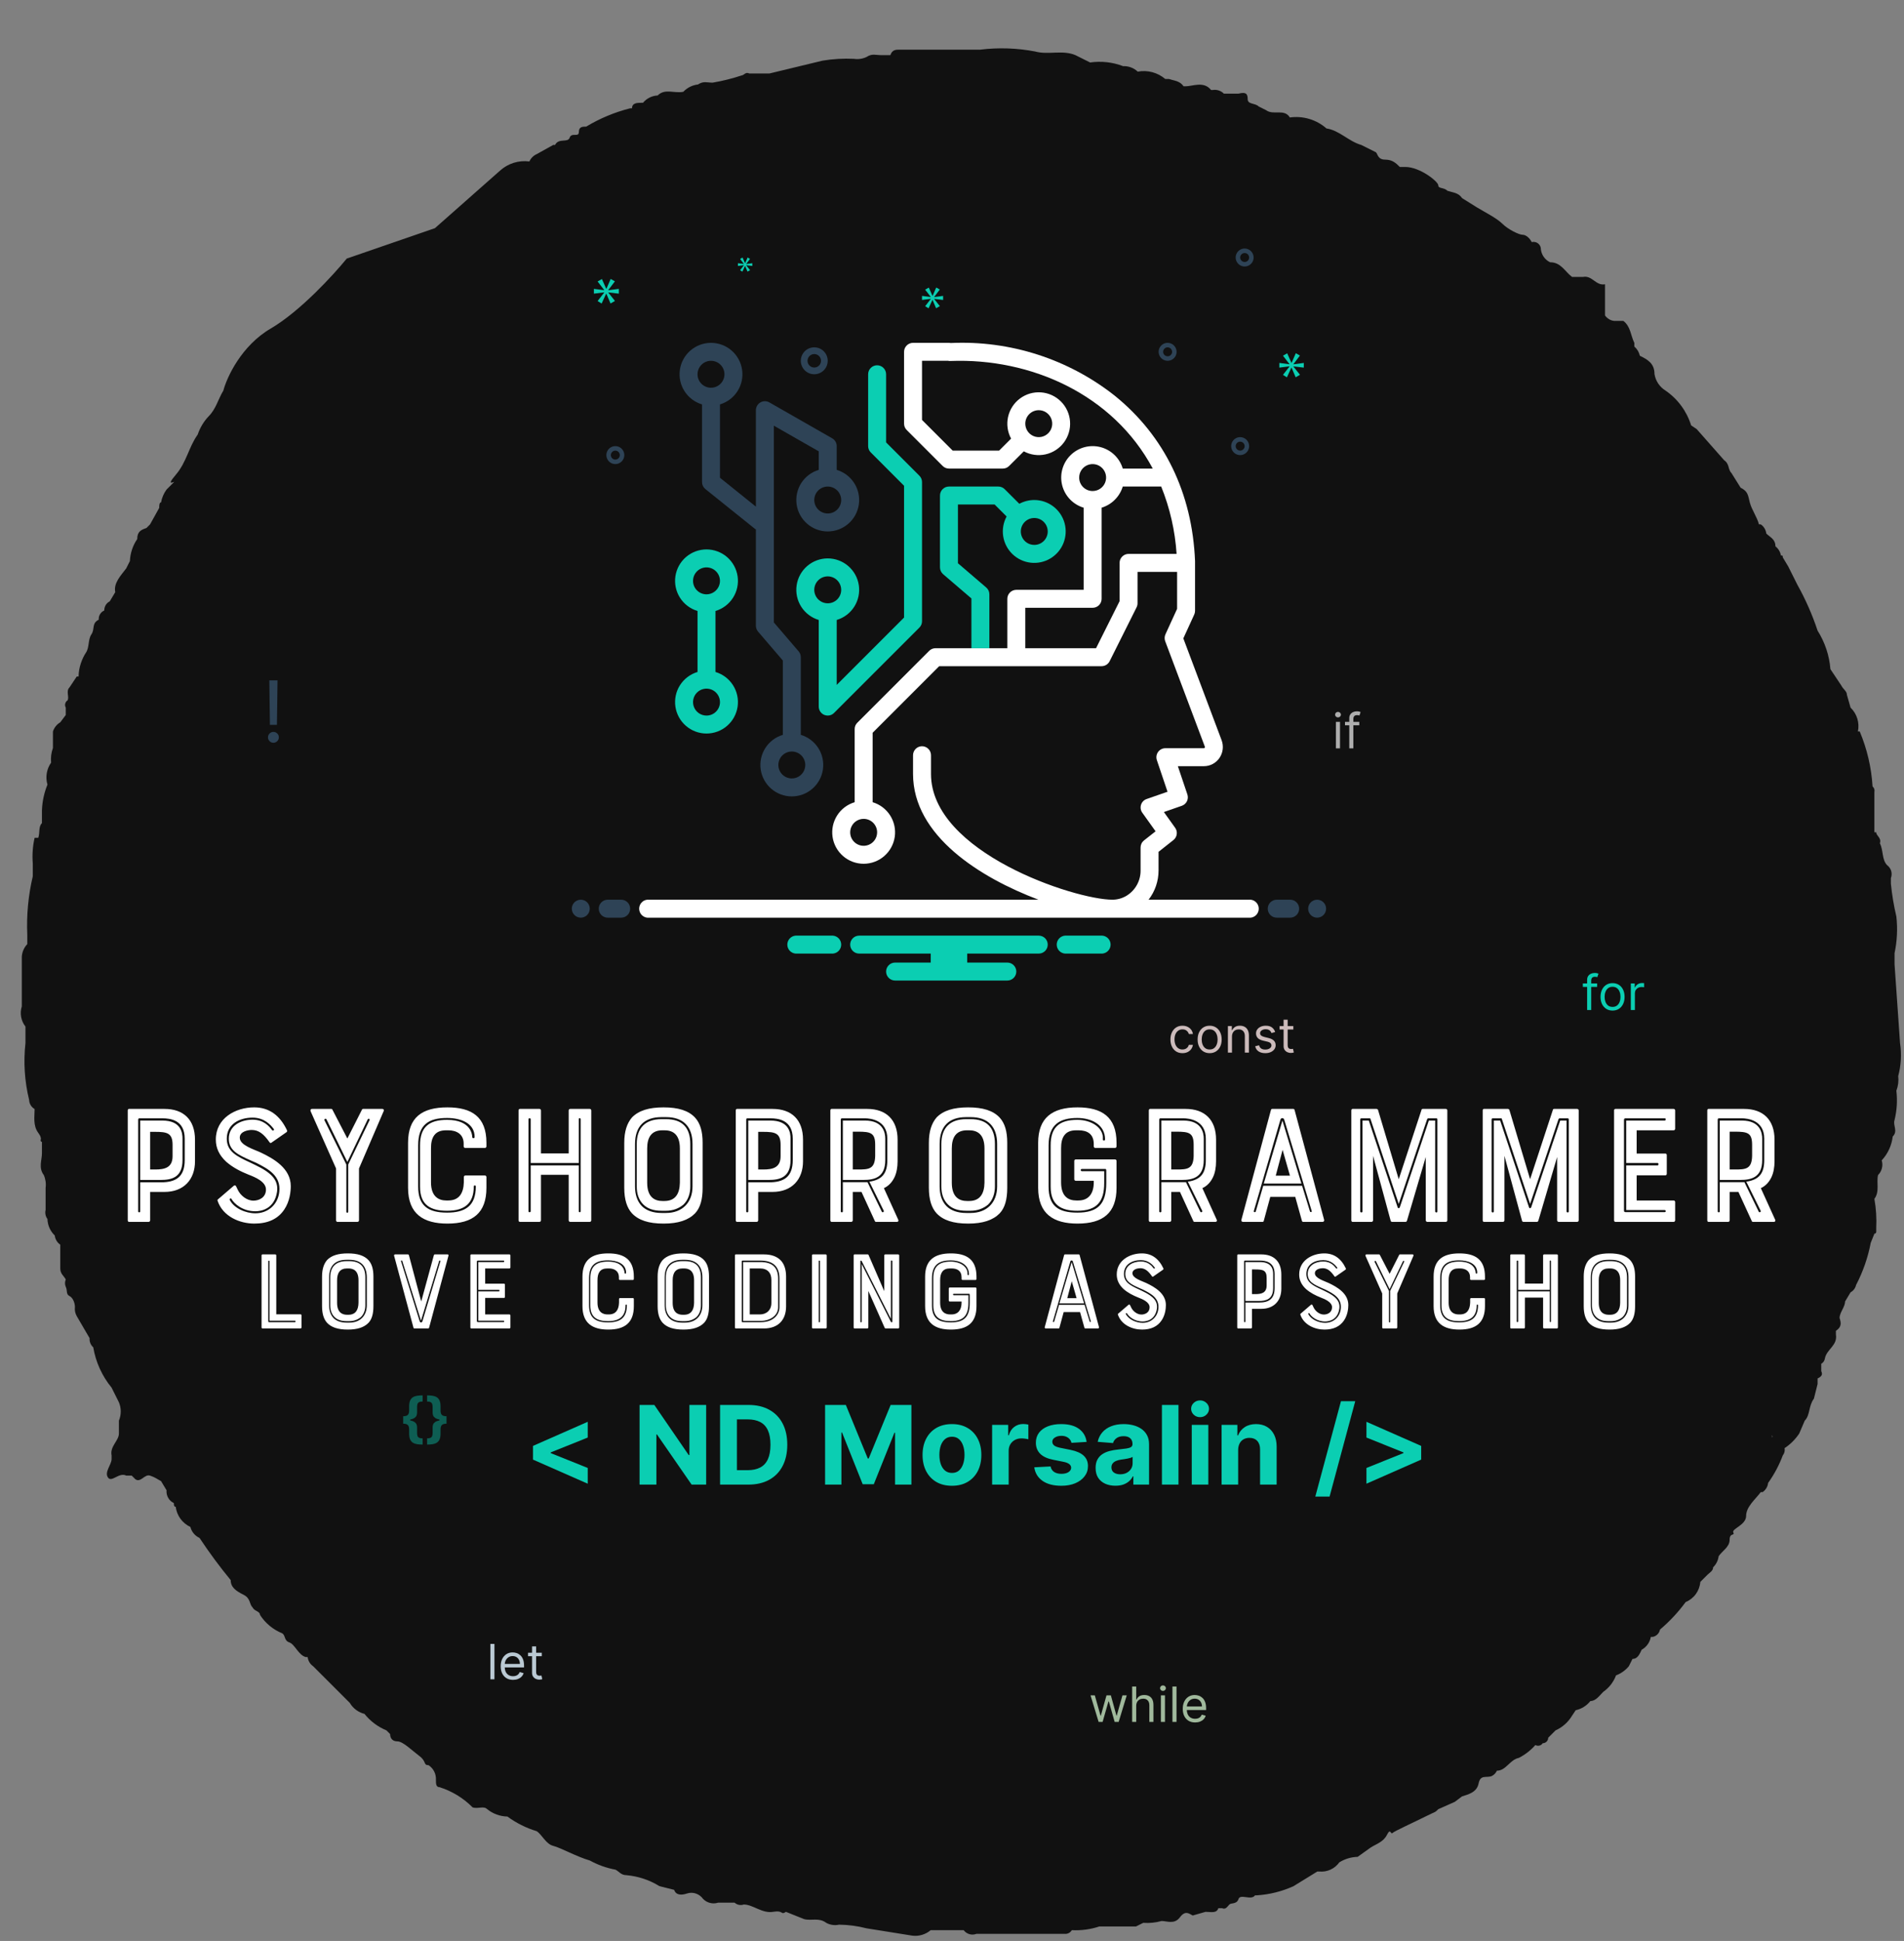 <svg width="313" height="319" viewBox="0 0 313 319" fill="none" xmlns="http://www.w3.org/2000/svg">
<rect x="0" y="0" width="313" height="319" fill="#808080" stroke="none"/>
<g clip-path="url(#clip0_202_3)">
<path d="M291.263 235.895C291.263 235.895 291.564 236.196 291.263 236.196V235.895Z" fill="#111111"/>
<path fill-rule="evenodd" clip-rule="evenodd" d="M312.048 176.853C312.522 175.085 312.624 173.239 312.349 171.43L311.446 158.477V156.67C311.867 154.69 311.968 152.657 311.747 150.645C311.326 148.86 311.024 147.048 310.843 145.223V144.319C310.988 143.95 311.007 143.544 310.898 143.163C310.789 142.782 310.558 142.447 310.241 142.211C309.337 141.307 309.638 139.801 309.036 138.596C309.337 137.692 308.433 137.391 308.433 136.788H308.132V130.161C308.171 129.997 308.163 129.826 308.11 129.666C308.057 129.507 307.96 129.365 307.831 129.257C307.641 126.148 306.928 123.093 305.722 120.22H305.421C305.57 119.519 305.537 118.791 305.326 118.106C305.115 117.421 304.733 116.801 304.216 116.304L303.614 114.196C303.614 113.593 303.011 113.292 302.71 112.689L300.902 109.978C300.725 107.729 300.001 105.558 298.794 103.652C297.932 101.042 296.822 98.52 295.48 96.121L293.974 93.109L293.07 91.603C293.07 91.302 293.07 91.302 292.769 91.302C292.668 90.704 292.345 90.166 291.865 89.796C291.865 88.591 290.962 88.289 290.359 87.687C290.326 87.386 290.228 87.095 290.072 86.835C289.916 86.575 289.705 86.352 289.455 86.181H289.154C288.853 84.976 287.949 83.771 287.648 82.566C287.347 81.361 287.347 80.758 286.142 80.156L284.636 77.746C284.033 77.144 284.334 76.24 283.431 75.637L278.912 70.516L278.008 69.914C277.286 67.586 275.8 65.57 273.791 64.19C273.313 63.895 272.904 63.5 272.592 63.032C272.28 62.564 272.073 62.034 271.984 61.479C271.984 59.672 270.779 59.069 269.574 58.467C269.448 57.879 269.13 57.349 268.67 56.961V56.358C268.068 55.153 268.068 53.647 266.863 52.743H265.357C265.055 52.71 264.765 52.612 264.505 52.456C264.245 52.3 264.022 52.09 263.85 51.84V46.719C262.344 47.02 261.742 45.212 260.236 45.514H258.428C257.223 44.61 256.621 43.104 254.813 43.104C254.406 42.906 254.055 42.609 253.792 42.241C253.529 41.873 253.362 41.444 253.307 40.995C253.313 40.808 253.275 40.622 253.197 40.452C253.119 40.282 253.002 40.133 252.856 40.016C252.709 39.899 252.538 39.818 252.355 39.779C252.172 39.739 251.982 39.743 251.801 39.79C251.5 39.188 250.897 38.585 250.295 38.585C249.692 38.585 247.885 37.682 246.981 36.778C246.077 35.874 244.27 34.971 242.764 34.067L240.354 32.561C239.752 31.657 238.848 31.657 237.944 31.356C237.342 30.753 236.438 31.055 236.438 30.452C236.438 29.849 233.426 27.44 231.016 27.44H230.112C229.51 26.837 228.907 26.235 227.702 26.235C226.497 26.235 226.497 25.331 226.196 25.03L223.786 23.825C221.677 23.222 220.171 21.415 218.063 21.114C217.248 20.396 216.288 19.863 215.248 19.551C214.208 19.239 213.113 19.155 212.038 19.306C211.134 17.8 209.327 19.005 208.122 18.101L206.917 17.499C206.314 16.896 205.109 17.198 205.109 16.294C205.109 15.39 204.808 15.089 203.603 15.39H201.193C200.96 15.155 200.676 14.978 200.362 14.873C200.048 14.768 199.713 14.739 199.386 14.788H199.085C197.88 13.281 196.072 14.185 194.867 14.185H194.566C193.964 13.281 193.06 13.281 192.156 12.98H191.554C190.938 12.455 190.213 12.074 189.431 11.866C188.649 11.657 187.831 11.626 187.035 11.775C186.714 11.472 186.335 11.235 185.922 11.08C185.508 10.925 185.067 10.854 184.625 10.872C182.899 10.212 181.032 10.005 179.203 10.269L176.793 9.064C174.685 8.161 172.275 9.064 170.166 8.462C167.188 7.893 164.139 7.791 161.129 8.161H147.875C147.272 8.161 146.67 8.161 146.368 9.064H144.862C143.959 9.064 143.356 8.763 142.452 9.365C141.796 9.675 141.061 9.78 140.344 9.667C138.631 9.587 136.914 9.688 135.223 9.968L126.487 12.077H123.173C122.571 11.775 122.27 12.378 121.968 12.378C120.396 12.905 118.784 13.308 117.149 13.583C116.245 13.583 115.642 13.281 114.739 13.884C113.818 13.988 112.964 14.415 112.329 15.089C110.823 15.39 109.316 14.486 108.111 15.691C107.648 15.712 107.194 15.83 106.778 16.038C106.363 16.245 105.996 16.538 105.702 16.896H105.4C104.798 16.896 103.894 16.896 103.894 17.8H103.593C101.047 18.441 98.611 19.456 96.363 20.812C95.761 20.812 95.158 20.812 95.158 21.716C95.158 22.62 93.953 21.716 93.652 22.62C93.351 23.524 91.845 22.62 91.242 23.825H90.941L88.23 25.331C87.695 25.573 87.266 26.001 87.025 26.536C86.16 26.423 85.282 26.5 84.45 26.76C83.618 27.02 82.852 27.457 82.205 28.042L71.5 37.5L57 42.5C54.833 45.167 49.3 51.2 44.5 54C39.7 56.8 37.312 61.96 36.718 64.19C35.815 65.697 35.514 67.203 34.309 68.408C33.494 69.268 32.877 70.296 32.501 71.42C30.995 73.529 30.694 75.939 28.886 78.047C27.079 80.156 28.886 78.951 28.585 79.252L27.38 80.457C26.923 81.083 26.614 81.804 26.477 82.566C26.175 82.566 26.175 83.168 26.175 83.469L24.669 86.181L24.067 86.783C23.163 87.084 22.56 87.386 22.56 88.591C21.829 89.659 21.411 90.912 21.355 92.205L20.753 93.41C19.849 94.615 18.644 95.82 18.946 97.326L18.042 98.832C17.439 99.134 17.138 99.736 17.138 100.339C16.849 100.464 16.606 100.676 16.444 100.946C16.282 101.217 16.209 101.531 16.235 101.845C15.03 102.447 15.632 103.351 15.03 104.255C14.427 105.158 14.728 106.363 14.126 107.267C13.523 108.171 12.921 109.677 12.921 111.183H12.62L11.415 112.991C10.812 113.593 11.415 114.497 11.114 115.099C10.919 115.224 10.779 115.418 10.723 115.642C10.667 115.866 10.699 116.103 10.812 116.304V117.509L9.909 118.714C9.336 119.051 8.907 119.588 8.704 120.22V122.931C8.422 123.702 8.319 124.526 8.402 125.341C8.036 125.86 7.792 126.454 7.688 127.08C7.584 127.706 7.622 128.347 7.8 128.956C7.254 130.298 6.948 131.726 6.896 133.173V135.282C6.294 135.885 6.595 136.788 6.294 137.692H5.691C5.376 139.074 5.274 140.496 5.39 141.909V144.018C4.647 147.174 4.343 150.418 4.486 153.657V155.164C3.944 155.737 3.623 156.484 3.583 157.272V165.406C3.407 165.965 3.369 166.56 3.474 167.137C3.579 167.714 3.823 168.257 4.185 168.719V171.43C3.837 174.554 4.041 177.715 4.788 180.769C4.798 181.076 4.886 181.375 5.044 181.639C5.202 181.903 5.425 182.121 5.691 182.275C5.691 183.48 5.39 184.986 6.294 186.191C7.197 187.396 6.294 187.396 6.896 187.697V189.505C6.896 190.71 6.294 191.914 7.197 193.119C7.491 193.781 7.595 194.511 7.499 195.228V198.843C7.435 199.101 7.429 199.369 7.481 199.63C7.533 199.89 7.642 200.136 7.8 200.349C7.83 201.376 8.263 202.349 9.005 203.06C9.038 203.361 9.136 203.652 9.292 203.912C9.448 204.172 9.658 204.395 9.909 204.566V208.482C9.909 209.386 10.511 209.687 10.812 210.29C10.729 210.48 10.687 210.685 10.687 210.892C10.687 211.1 10.729 211.305 10.812 211.495C11.114 212.097 10.812 212.7 11.415 213.001C12.017 213.302 12.318 214.206 12.318 214.808C12.252 215.33 12.358 215.859 12.62 216.315L14.728 219.929C14.704 220.21 14.746 220.492 14.851 220.754C14.956 221.015 15.12 221.249 15.331 221.436C15.74 223.869 16.779 226.154 18.343 228.063L19.548 230.473C19.747 230.95 19.849 231.462 19.849 231.979C19.849 232.496 19.747 233.008 19.548 233.485V235.594C19.548 236.799 18.042 237.702 18.343 239.208V239.811C18.343 240.715 17.138 241.92 17.741 242.823C18.343 243.727 19.548 241.92 20.753 242.522H21.657L22.259 243.125C23.163 243.727 23.765 242.221 24.669 242.522C25.573 242.823 25.874 243.125 26.477 243.426L27.38 244.932C27.339 245.365 27.433 245.8 27.649 246.177C27.864 246.555 28.191 246.856 28.585 247.041C28.585 247.342 28.585 247.643 28.886 247.643C28.973 248.355 29.24 249.032 29.662 249.612C30.084 250.192 30.646 250.655 31.296 250.957C31.395 251.352 31.582 251.719 31.843 252.032C32.104 252.345 32.432 252.595 32.803 252.764C34.388 255.161 36.097 257.474 37.923 259.693C37.923 260.897 38.827 261.5 40.032 262.102C41.237 262.705 40.936 263.609 41.538 264.211C41.84 264.814 42.743 264.814 42.743 265.416C43.611 266.767 44.873 267.819 46.358 268.428C46.961 268.73 46.659 269.633 47.563 269.935C48.467 270.236 49.069 272.043 50.274 272.344H50.575C50.609 272.646 50.707 272.936 50.863 273.196C51.019 273.456 51.229 273.679 51.479 273.851L57.504 279.875C57.766 280.321 58.114 280.71 58.528 281.02C58.942 281.33 59.413 281.556 59.914 281.683C60.87 282.878 62.113 283.811 63.529 284.394L64.131 284.996C64.131 285.599 64.432 286.201 65.336 286.201C66.24 286.201 67.746 287.707 68.951 288.611C70.156 289.515 69.553 290.117 70.457 290.117C70.85 290.379 71.169 290.739 71.38 291.162C71.591 291.585 71.689 292.055 71.662 292.527C71.662 293.13 71.662 293.732 72.264 293.732C74.314 294.381 76.175 295.518 77.687 297.046C78.59 297.347 79.494 296.745 80.097 297.347C81.036 298.107 82.202 298.531 83.41 298.552C84.868 299.623 86.498 300.437 88.23 300.962C89.134 301.564 89.736 303.07 90.941 303.372C92.146 303.673 94.857 305.179 96.966 305.782C98.283 306.504 99.706 307.013 101.183 307.288C101.785 307.589 102.087 308.192 102.99 308.192C104.914 308.362 106.771 308.981 108.413 309.999L110.823 310.601C111.124 311.505 112.027 311.505 112.931 311.204C113.835 310.903 114.739 311.204 115.341 311.806C115.637 312.227 116.06 312.541 116.548 312.703C117.036 312.866 117.563 312.868 118.052 312.71H120.763C120.964 312.891 121.21 313.014 121.475 313.067C121.74 313.12 122.015 313.101 122.27 313.011C123.776 313.011 125.282 314.517 127.089 314.216C128.897 313.915 128.294 314.819 129.198 314.216L132.21 315.421C133.415 315.722 134.62 315.12 135.825 316.024C136.468 316.378 137.218 316.485 137.934 316.325C139.459 316.343 140.976 316.546 142.452 316.927L149.983 318.132C150.521 318.198 151.066 318.152 151.584 317.996C152.103 317.841 152.583 317.579 152.996 317.229H158.418C158.655 317.546 158.989 317.777 159.37 317.886C159.751 317.995 160.158 317.976 160.526 317.831H174.986C175.224 317.862 175.466 317.821 175.68 317.714C175.895 317.607 176.073 317.438 176.191 317.229C177.721 317.31 179.254 317.106 180.709 316.626H186.734L187.939 316.024C188.953 316.099 189.972 315.997 190.951 315.722C191.855 315.722 193.06 316.325 193.964 315.12C194.867 313.915 195.47 314.517 196.072 314.819L198.181 314.216C199.085 314.216 199.988 314.517 200.29 313.614H200.892C201.495 313.915 201.796 313.313 202.097 313.011C202.398 312.71 203.302 313.011 203.603 312.108C203.904 311.204 205.712 312.409 206.314 311.505H206.616C208.699 311.373 210.74 310.863 212.64 309.999L216.556 307.589H216.858C217.494 307.654 218.136 307.548 218.718 307.283C219.3 307.019 219.801 306.605 220.171 306.083C221.078 305.52 222.117 305.208 223.184 305.179L225.292 303.673C226.196 303.071 227.401 302.769 228.003 301.564C228.606 300.359 228.606 301.564 228.907 301.263C229.208 300.962 232.522 299.456 234.329 298.552C236.137 297.648 235.835 297.949 236.438 297.347L239.149 296.142L240.354 295.238C241.258 294.937 242.764 294.636 243.065 293.13C243.366 291.624 244.27 292.226 245.174 291.925C245.575 291.744 245.896 291.422 246.077 291.021C247.584 291.021 248.186 289.214 249.692 288.912C250.719 288.383 251.638 287.668 252.403 286.804C252.605 286.917 252.842 286.949 253.066 286.893C253.29 286.837 253.484 286.697 253.608 286.503C253.848 286.503 254.078 286.407 254.247 286.238C254.417 286.068 254.512 285.839 254.512 285.599L255.717 284.394C256.847 283.888 257.793 283.047 258.428 281.984L259.031 281.08C259.984 280.872 260.836 280.34 261.44 279.574C262.344 279.574 262.947 278.67 263.549 278.068C264.513 277.401 265.249 276.455 265.658 275.357C266.478 275.044 267.204 274.525 267.766 273.851L268.369 272.646C269.273 272.646 269.574 271.742 269.875 271.139C270.267 270.922 270.606 270.62 270.867 270.255C271.127 269.891 271.303 269.472 271.381 269.031H271.683C271.982 268.975 272.257 268.83 272.472 268.615C272.687 268.4 272.832 268.125 272.887 267.826C274.467 266.491 275.882 264.975 277.105 263.307C277.773 263.031 278.352 262.576 278.778 261.991C279.203 261.406 279.458 260.715 279.515 259.994L280.72 258.789C281.021 258.488 281.623 258.186 281.623 257.584C282.124 257.103 282.443 256.465 282.527 255.776C283.129 254.873 284.334 254.27 284.334 253.065C284.334 251.86 285.238 252.463 284.937 251.86C284.636 251.258 287.046 250.655 287.046 249.149C287.046 247.643 288.552 246.438 289.455 245.233H289.757C290.007 245.062 290.217 244.839 290.373 244.579C290.529 244.319 290.627 244.028 290.66 243.727C291.658 242.333 292.468 240.814 293.07 239.208C293.203 239.041 293.299 238.846 293.351 238.639C293.403 238.431 293.41 238.214 293.372 238.004C294.33 237.373 295.15 236.553 295.781 235.594L296.685 233.485C297.589 232.581 297.288 231.075 298.191 229.87L298.794 227.46V226.557C299.396 226.255 299.697 225.954 299.396 225.352V224.147C299.56 224.054 299.7 223.924 299.805 223.767C299.91 223.61 299.976 223.43 299.999 223.243C300.3 221.737 302.107 221.134 301.806 219.327V218.724C302.71 218.122 302.71 217.52 302.409 216.616C302.409 215.712 303.312 214.808 303.312 213.905L304.216 212.398C304.444 212.274 304.643 212.103 304.799 211.895C304.955 211.687 305.065 211.448 305.12 211.194C306.259 209.015 307.071 206.681 307.53 204.265L308.132 202.759C308.433 202.759 308.433 202.458 308.433 202.458V201.855C308.515 200.242 308.414 198.626 308.132 197.035C309.036 195.831 308.433 194.324 308.735 193.119C309.044 192.81 309.264 192.423 309.37 191.998C309.476 191.573 309.465 191.128 309.337 190.71C310.341 189.63 310.974 188.258 311.144 186.793C312.048 185.89 311.144 184.986 311.446 184.082C311.834 182.507 311.936 180.874 311.747 179.263C312.039 178.495 312.142 177.668 312.048 176.853ZM291.263 235.895C291.263 235.895 291.564 236.196 291.263 236.196V235.895Z" fill="#111111"/>
<path d="M194.386 173.091C193.977 173.091 193.625 172.994 193.33 172.801C193.034 172.608 192.807 172.342 192.648 172.003C192.489 171.664 192.409 171.277 192.409 170.841C192.409 170.398 192.491 170.007 192.653 169.668C192.818 169.327 193.047 169.061 193.341 168.869C193.636 168.676 193.981 168.58 194.375 168.58C194.682 168.58 194.958 168.636 195.205 168.75C195.451 168.864 195.652 169.023 195.81 169.227C195.967 169.432 196.064 169.67 196.102 169.943H195.432C195.381 169.744 195.267 169.568 195.091 169.415C194.917 169.259 194.682 169.182 194.386 169.182C194.125 169.182 193.896 169.25 193.699 169.386C193.504 169.521 193.351 169.711 193.241 169.957C193.134 170.202 193.08 170.489 193.08 170.818C193.08 171.155 193.133 171.449 193.239 171.699C193.347 171.949 193.498 172.143 193.693 172.281C193.89 172.42 194.121 172.489 194.386 172.489C194.561 172.489 194.719 172.458 194.861 172.398C195.003 172.337 195.123 172.25 195.222 172.136C195.32 172.023 195.39 171.886 195.432 171.727H196.102C196.064 171.985 195.971 172.217 195.821 172.423C195.673 172.628 195.477 172.791 195.233 172.912C194.991 173.031 194.708 173.091 194.386 173.091ZM198.855 173.091C198.461 173.091 198.116 172.997 197.818 172.81C197.523 172.622 197.292 172.36 197.125 172.023C196.96 171.686 196.878 171.292 196.878 170.841C196.878 170.386 196.96 169.99 197.125 169.651C197.292 169.312 197.523 169.048 197.818 168.861C198.116 168.673 198.461 168.58 198.855 168.58C199.249 168.58 199.594 168.673 199.889 168.861C200.187 169.048 200.418 169.312 200.582 169.651C200.749 169.99 200.832 170.386 200.832 170.841C200.832 171.292 200.749 171.686 200.582 172.023C200.418 172.36 200.187 172.622 199.889 172.81C199.594 172.997 199.249 173.091 198.855 173.091ZM198.855 172.489C199.154 172.489 199.401 172.412 199.594 172.259C199.787 172.105 199.93 171.903 200.023 171.653C200.116 171.403 200.162 171.133 200.162 170.841C200.162 170.549 200.116 170.277 200.023 170.026C199.93 169.774 199.787 169.57 199.594 169.415C199.401 169.259 199.154 169.182 198.855 169.182C198.556 169.182 198.31 169.259 198.116 169.415C197.923 169.57 197.78 169.774 197.688 170.026C197.595 170.277 197.548 170.549 197.548 170.841C197.548 171.133 197.595 171.403 197.688 171.653C197.78 171.903 197.923 172.105 198.116 172.259C198.31 172.412 198.556 172.489 198.855 172.489ZM202.526 170.375V173H201.856V168.636H202.504V169.318H202.56C202.663 169.097 202.818 168.919 203.026 168.784C203.235 168.648 203.504 168.58 203.833 168.58C204.129 168.58 204.387 168.64 204.609 168.761C204.83 168.881 205.003 169.062 205.126 169.307C205.249 169.549 205.31 169.856 205.31 170.227V173H204.64V170.273C204.64 169.93 204.551 169.663 204.373 169.472C204.195 169.278 203.951 169.182 203.64 169.182C203.426 169.182 203.235 169.228 203.066 169.321C202.899 169.414 202.768 169.549 202.671 169.727C202.575 169.905 202.526 170.121 202.526 170.375ZM209.626 169.614L209.024 169.784C208.986 169.684 208.93 169.586 208.857 169.491C208.785 169.395 208.686 169.315 208.561 169.253C208.436 169.19 208.276 169.159 208.081 169.159C207.814 169.159 207.591 169.221 207.413 169.344C207.237 169.465 207.149 169.619 207.149 169.807C207.149 169.973 207.21 170.105 207.331 170.202C207.452 170.298 207.642 170.379 207.899 170.443L208.547 170.602C208.937 170.697 209.228 170.842 209.419 171.037C209.61 171.23 209.706 171.479 209.706 171.784C209.706 172.034 209.634 172.258 209.49 172.455C209.348 172.652 209.149 172.807 208.893 172.92C208.638 173.034 208.34 173.091 208.001 173.091C207.556 173.091 207.188 172.994 206.896 172.801C206.605 172.608 206.42 172.326 206.342 171.955L206.979 171.795C207.039 172.03 207.154 172.206 207.322 172.324C207.493 172.441 207.715 172.5 207.99 172.5C208.303 172.5 208.551 172.434 208.734 172.301C208.92 172.167 209.013 172.006 209.013 171.818C209.013 171.667 208.96 171.54 208.854 171.438C208.748 171.333 208.585 171.256 208.365 171.205L207.638 171.034C207.238 170.939 206.945 170.793 206.757 170.594C206.571 170.393 206.479 170.142 206.479 169.841C206.479 169.595 206.548 169.377 206.686 169.188C206.826 168.998 207.017 168.849 207.257 168.741C207.5 168.634 207.774 168.58 208.081 168.58C208.513 168.58 208.852 168.674 209.098 168.864C209.346 169.053 209.522 169.303 209.626 169.614ZM212.613 168.636V169.205H210.352V168.636H212.613ZM211.011 167.591H211.681V171.75C211.681 171.939 211.709 172.081 211.763 172.176C211.82 172.269 211.892 172.331 211.979 172.364C212.068 172.394 212.162 172.409 212.261 172.409C212.335 172.409 212.395 172.405 212.442 172.398C212.49 172.388 212.528 172.381 212.556 172.375L212.692 172.977C212.647 172.994 212.584 173.011 212.502 173.028C212.421 173.047 212.317 173.057 212.192 173.057C212.003 173.057 211.817 173.016 211.636 172.935C211.456 172.853 211.306 172.729 211.187 172.562C211.069 172.396 211.011 172.186 211.011 171.932V167.591Z" fill="#CCBBBB"/>
<path d="M81.284 270.182V276H80.614V270.182H81.284ZM84.342 276.091C83.921 276.091 83.558 275.998 83.254 275.812C82.951 275.625 82.717 275.364 82.552 275.028C82.389 274.691 82.308 274.299 82.308 273.852C82.308 273.405 82.389 273.011 82.552 272.67C82.717 272.328 82.946 272.061 83.239 271.869C83.535 271.676 83.879 271.58 84.273 271.58C84.501 271.58 84.725 271.617 84.947 271.693C85.168 271.769 85.37 271.892 85.552 272.062C85.734 272.231 85.879 272.455 85.987 272.733C86.094 273.011 86.148 273.354 86.148 273.761V274.045H82.785V273.466H85.467C85.467 273.22 85.417 273 85.319 272.807C85.222 272.614 85.084 272.461 84.904 272.349C84.726 272.238 84.516 272.182 84.273 272.182C84.006 272.182 83.775 272.248 83.58 272.381C83.387 272.511 83.238 272.682 83.134 272.892C83.03 273.102 82.978 273.328 82.978 273.568V273.955C82.978 274.284 83.035 274.563 83.148 274.793C83.264 275.02 83.424 275.193 83.629 275.312C83.833 275.43 84.071 275.489 84.342 275.489C84.518 275.489 84.677 275.464 84.819 275.415C84.963 275.364 85.087 275.288 85.191 275.188C85.295 275.085 85.376 274.958 85.433 274.807L86.08 274.989C86.012 275.208 85.897 275.402 85.737 275.568C85.576 275.733 85.377 275.862 85.14 275.955C84.903 276.045 84.637 276.091 84.342 276.091ZM89.066 271.636V272.205H86.805V271.636H89.066ZM87.464 270.591H88.134V274.75C88.134 274.939 88.162 275.081 88.217 275.176C88.273 275.269 88.345 275.331 88.433 275.364C88.522 275.394 88.615 275.409 88.714 275.409C88.788 275.409 88.848 275.405 88.896 275.398C88.943 275.388 88.981 275.381 89.009 275.375L89.146 275.977C89.1 275.994 89.037 276.011 88.955 276.028C88.874 276.047 88.771 276.057 88.646 276.057C88.456 276.057 88.271 276.016 88.089 275.935C87.909 275.853 87.759 275.729 87.64 275.562C87.522 275.396 87.464 275.186 87.464 274.932V270.591Z" fill="#BAC9D3"/>
<path d="M262.557 161.636V162.205H260.205V161.636H262.557ZM260.909 166V161.034C260.909 160.784 260.968 160.576 261.085 160.409C261.203 160.242 261.355 160.117 261.543 160.034C261.73 159.951 261.928 159.909 262.136 159.909C262.301 159.909 262.436 159.922 262.54 159.949C262.644 159.975 262.722 160 262.773 160.023L262.58 160.602C262.545 160.591 262.498 160.577 262.438 160.56C262.379 160.543 262.301 160.534 262.205 160.534C261.983 160.534 261.823 160.59 261.724 160.702C261.628 160.813 261.58 160.977 261.58 161.193V166H260.909ZM265.089 166.091C264.696 166.091 264.35 165.997 264.053 165.81C263.757 165.622 263.526 165.36 263.359 165.023C263.195 164.686 263.112 164.292 263.112 163.841C263.112 163.386 263.195 162.99 263.359 162.651C263.526 162.312 263.757 162.048 264.053 161.861C264.35 161.673 264.696 161.58 265.089 161.58C265.483 161.58 265.828 161.673 266.124 161.861C266.421 162.048 266.652 162.312 266.817 162.651C266.983 162.99 267.067 163.386 267.067 163.841C267.067 164.292 266.983 164.686 266.817 165.023C266.652 165.36 266.421 165.622 266.124 165.81C265.828 165.997 265.483 166.091 265.089 166.091ZM265.089 165.489C265.389 165.489 265.635 165.412 265.828 165.259C266.021 165.105 266.164 164.903 266.257 164.653C266.35 164.403 266.396 164.133 266.396 163.841C266.396 163.549 266.35 163.277 266.257 163.026C266.164 162.774 266.021 162.57 265.828 162.415C265.635 162.259 265.389 162.182 265.089 162.182C264.79 162.182 264.544 162.259 264.351 162.415C264.158 162.57 264.015 162.774 263.922 163.026C263.829 163.277 263.783 163.549 263.783 163.841C263.783 164.133 263.829 164.403 263.922 164.653C264.015 164.903 264.158 165.105 264.351 165.259C264.544 165.412 264.79 165.489 265.089 165.489ZM268.09 166V161.636H268.738V162.295H268.783C268.863 162.08 269.007 161.904 269.215 161.77C269.424 161.635 269.658 161.568 269.92 161.568C269.969 161.568 270.031 161.569 270.104 161.571C270.178 161.573 270.234 161.576 270.272 161.58V162.261C270.249 162.256 270.197 162.247 270.116 162.236C270.036 162.223 269.952 162.216 269.863 162.216C269.651 162.216 269.461 162.26 269.295 162.349C269.13 162.437 268.999 162.558 268.903 162.713C268.808 162.866 268.761 163.042 268.761 163.239V166H268.09Z" fill="#0BCEB2"/>
<path d="M45.625 111.818L45.526 119.136H44.372L44.273 111.818H45.625ZM44.949 122.08C44.704 122.08 44.493 121.992 44.318 121.816C44.142 121.64 44.054 121.43 44.054 121.185C44.054 120.939 44.142 120.729 44.318 120.553C44.493 120.378 44.704 120.29 44.949 120.29C45.194 120.29 45.405 120.378 45.58 120.553C45.756 120.729 45.844 120.939 45.844 121.185C45.844 121.347 45.802 121.496 45.719 121.632C45.64 121.768 45.532 121.877 45.396 121.96C45.264 122.04 45.115 122.08 44.949 122.08Z" fill="#2E4356"/>
<path d="M219.614 123V118.636H220.284V123H219.614ZM219.955 117.909C219.824 117.909 219.711 117.865 219.616 117.776C219.524 117.687 219.477 117.58 219.477 117.455C219.477 117.33 219.524 117.223 219.616 117.134C219.711 117.045 219.824 117 219.955 117C220.085 117 220.197 117.045 220.29 117.134C220.384 117.223 220.432 117.33 220.432 117.455C220.432 117.58 220.384 117.687 220.29 117.776C220.197 117.865 220.085 117.909 219.955 117.909ZM223.455 118.636V119.205H221.103V118.636H223.455ZM221.808 123V118.034C221.808 117.784 221.866 117.576 221.984 117.409C222.101 117.242 222.254 117.117 222.441 117.034C222.629 116.951 222.826 116.909 223.035 116.909C223.2 116.909 223.334 116.922 223.438 116.949C223.542 116.975 223.62 117 223.671 117.023L223.478 117.602C223.444 117.591 223.397 117.577 223.336 117.56C223.277 117.543 223.2 117.534 223.103 117.534C222.881 117.534 222.721 117.59 222.623 117.702C222.526 117.813 222.478 117.977 222.478 118.193V123H221.808Z" fill="#ADADAD"/>
<path d="M66.278 233.405V232.762C66.647 232.762 66.902 232.689 67.045 232.542C67.188 232.395 67.259 232.157 67.259 231.829V231.123C67.259 230.729 67.314 230.413 67.422 230.177C67.533 229.938 67.686 229.758 67.882 229.637C68.081 229.515 68.315 229.434 68.586 229.394C68.856 229.353 69.152 229.333 69.474 229.333V230.349C69.223 230.349 69.031 230.382 68.899 230.449C68.769 230.512 68.68 230.613 68.633 230.749C68.587 230.883 68.563 231.054 68.563 231.26V232.194C68.563 232.355 68.533 232.51 68.474 232.657C68.414 232.802 68.303 232.931 68.141 233.044C67.979 233.154 67.748 233.243 67.448 233.309C67.147 233.373 66.757 233.405 66.278 233.405ZM69.474 237.422C69.152 237.422 68.856 237.402 68.586 237.362C68.315 237.321 68.081 237.24 67.882 237.119C67.686 236.997 67.533 236.817 67.422 236.578C67.314 236.342 67.259 236.027 67.259 235.632V234.923C67.259 234.595 67.188 234.357 67.045 234.21C66.902 234.063 66.647 233.99 66.278 233.99V233.347C66.757 233.347 67.147 233.38 67.448 233.446C67.748 233.51 67.979 233.599 68.141 233.712C68.303 233.822 68.414 233.951 68.474 234.098C68.533 234.243 68.563 234.398 68.563 234.562V235.495C68.563 235.7 68.587 235.869 68.633 236.003C68.68 236.14 68.769 236.24 68.899 236.304C69.031 236.37 69.223 236.403 69.474 236.403V237.422ZM66.278 233.99V232.762H67.425V233.99H66.278Z" fill="#0BCEB2" fill-opacity="0.41"/>
<path d="M73.404 233.347V233.99C73.037 233.99 72.782 234.063 72.637 234.21C72.494 234.357 72.423 234.595 72.423 234.923V235.632C72.423 236.027 72.367 236.342 72.256 236.578C72.148 236.817 71.994 236.997 71.796 237.119C71.6 237.24 71.367 237.321 71.096 237.362C70.828 237.402 70.532 237.422 70.208 237.422V236.403C70.459 236.403 70.65 236.37 70.78 236.304C70.912 236.24 71.001 236.14 71.048 236.003C71.095 235.869 71.119 235.7 71.119 235.495V234.562C71.119 234.398 71.148 234.243 71.208 234.098C71.268 233.951 71.379 233.822 71.54 233.712C71.702 233.599 71.934 233.51 72.234 233.446C72.534 233.38 72.924 233.347 73.404 233.347ZM70.208 229.333C70.532 229.333 70.828 229.353 71.096 229.394C71.367 229.434 71.6 229.515 71.796 229.637C71.994 229.758 72.148 229.938 72.256 230.177C72.367 230.413 72.423 230.729 72.423 231.123V231.829C72.423 232.157 72.494 232.395 72.637 232.542C72.782 232.689 73.037 232.762 73.404 232.762V233.405C72.924 233.405 72.534 233.373 72.234 233.309C71.934 233.243 71.702 233.154 71.54 233.044C71.379 232.931 71.268 232.802 71.208 232.657C71.148 232.51 71.119 232.355 71.119 232.194V231.26C71.119 231.054 71.095 230.883 71.048 230.749C71.001 230.613 70.912 230.512 70.78 230.449C70.65 230.382 70.459 230.349 70.208 230.349V229.333ZM73.404 232.762V233.99H72.256V232.762H73.404Z" fill="#0BCEB2" fill-opacity="0.41"/>
<path d="M87.617 239.89V237.64L96.617 233.677V236.266L90.455 238.739L90.538 238.605V238.925L90.455 238.79L96.617 241.264V243.853L87.617 239.89Z" fill="#0BCEB2"/>
<path d="M116.087 230.909V244H113.697L108.001 235.761H107.906V244H105.138V230.909H107.567L113.217 239.142H113.332V230.909H116.087ZM123.015 244H118.374V230.909H123.053C124.37 230.909 125.503 231.171 126.454 231.695C127.404 232.215 128.135 232.963 128.646 233.939C129.162 234.915 129.42 236.082 129.42 237.442C129.42 238.805 129.162 239.977 128.646 240.957C128.135 241.937 127.4 242.69 126.441 243.214C125.486 243.738 124.344 244 123.015 244ZM121.142 241.629H122.9C123.718 241.629 124.406 241.484 124.964 241.194C125.527 240.9 125.949 240.446 126.23 239.832C126.515 239.214 126.658 238.418 126.658 237.442C126.658 236.474 126.515 235.684 126.23 235.07C125.949 234.457 125.529 234.005 124.971 233.715C124.412 233.425 123.724 233.281 122.906 233.281H121.142V241.629ZM135.636 230.909H139.049L142.654 239.705H142.808L146.413 230.909H149.826V244H147.142V235.479H147.033L143.645 243.936H141.817L138.429 235.447H138.32V244H135.636V230.909ZM156.491 244.192C155.499 244.192 154.64 243.981 153.915 243.559C153.195 243.133 152.639 242.54 152.247 241.782C151.855 241.019 151.659 240.135 151.659 239.129C151.659 238.115 151.855 237.229 152.247 236.47C152.639 235.707 153.195 235.115 153.915 234.693C154.64 234.267 155.499 234.054 156.491 234.054C157.484 234.054 158.341 234.267 159.061 234.693C159.786 235.115 160.344 235.707 160.736 236.47C161.128 237.229 161.324 238.115 161.324 239.129C161.324 240.135 161.128 241.019 160.736 241.782C160.344 242.54 159.786 243.133 159.061 243.559C158.341 243.981 157.484 244.192 156.491 244.192ZM156.504 242.082C156.956 242.082 157.333 241.955 157.636 241.699C157.938 241.439 158.166 241.085 158.32 240.638C158.477 240.19 158.556 239.681 158.556 239.11C158.556 238.539 158.477 238.03 158.32 237.582C158.166 237.135 157.938 236.781 157.636 236.521C157.333 236.261 156.956 236.131 156.504 236.131C156.048 236.131 155.665 236.261 155.354 236.521C155.047 236.781 154.815 237.135 154.657 237.582C154.504 238.03 154.427 238.539 154.427 239.11C154.427 239.681 154.504 240.19 154.657 240.638C154.815 241.085 155.047 241.439 155.354 241.699C155.665 241.955 156.048 242.082 156.504 242.082ZM163.094 244V234.182H165.734V235.895H165.837C166.016 235.286 166.316 234.825 166.738 234.514C167.16 234.199 167.646 234.041 168.195 234.041C168.332 234.041 168.479 234.05 168.636 234.067C168.794 234.084 168.933 234.107 169.052 234.137V236.553C168.924 236.515 168.747 236.481 168.521 236.451C168.295 236.421 168.089 236.406 167.901 236.406C167.501 236.406 167.143 236.494 166.827 236.668C166.516 236.839 166.269 237.077 166.086 237.384C165.907 237.691 165.817 238.045 165.817 238.445V244H163.094ZM178.629 236.982L176.136 237.135C176.093 236.922 176.002 236.73 175.861 236.56C175.72 236.385 175.535 236.246 175.305 236.144C175.079 236.038 174.808 235.984 174.493 235.984C174.071 235.984 173.715 236.074 173.426 236.253C173.136 236.428 172.991 236.662 172.991 236.956C172.991 237.19 173.085 237.388 173.272 237.55C173.46 237.712 173.781 237.842 174.237 237.94L176.014 238.298C176.969 238.494 177.681 238.81 178.149 239.244C178.618 239.679 178.852 240.25 178.852 240.957C178.852 241.601 178.663 242.165 178.284 242.651C177.909 243.137 177.393 243.516 176.737 243.789C176.085 244.058 175.333 244.192 174.48 244.192C173.181 244.192 172.145 243.921 171.374 243.38C170.607 242.835 170.157 242.093 170.025 241.156L172.703 241.015C172.784 241.411 172.98 241.714 173.291 241.923C173.602 242.127 174.001 242.229 174.487 242.229C174.964 242.229 175.347 242.138 175.637 241.955C175.931 241.767 176.08 241.526 176.085 241.232C176.08 240.985 175.976 240.783 175.771 240.625C175.567 240.463 175.252 240.339 174.825 240.254L173.125 239.915C172.166 239.724 171.453 239.391 170.984 238.918C170.519 238.445 170.287 237.842 170.287 237.109C170.287 236.479 170.458 235.935 170.798 235.479C171.144 235.023 171.627 234.672 172.249 234.425C172.876 234.178 173.609 234.054 174.448 234.054C175.688 234.054 176.664 234.316 177.376 234.84C178.092 235.364 178.509 236.078 178.629 236.982ZM183.367 244.185C182.74 244.185 182.182 244.077 181.692 243.859C181.202 243.638 180.814 243.312 180.529 242.881C180.248 242.447 180.107 241.906 180.107 241.258C180.107 240.712 180.207 240.254 180.407 239.884C180.608 239.513 180.88 239.214 181.225 238.989C181.571 238.763 181.963 238.592 182.402 238.477C182.845 238.362 183.309 238.281 183.795 238.234C184.366 238.175 184.826 238.119 185.176 238.068C185.525 238.013 185.779 237.932 185.936 237.825C186.094 237.719 186.173 237.561 186.173 237.352V237.314C186.173 236.909 186.045 236.596 185.789 236.374C185.538 236.153 185.18 236.042 184.716 236.042C184.225 236.042 183.836 236.151 183.546 236.368C183.256 236.581 183.064 236.849 182.971 237.173L180.452 236.969C180.58 236.372 180.831 235.857 181.206 235.422C181.581 234.983 182.065 234.646 182.657 234.412C183.254 234.173 183.944 234.054 184.728 234.054C185.274 234.054 185.796 234.118 186.294 234.246C186.797 234.374 187.243 234.572 187.63 234.84C188.022 235.109 188.331 235.454 188.557 235.876C188.783 236.293 188.896 236.794 188.896 237.378V244H186.314V242.638H186.237C186.079 242.945 185.868 243.216 185.604 243.45C185.34 243.68 185.022 243.862 184.652 243.994C184.281 244.121 183.853 244.185 183.367 244.185ZM184.147 242.306C184.547 242.306 184.901 242.227 185.208 242.07C185.515 241.908 185.755 241.69 185.93 241.418C186.105 241.145 186.192 240.836 186.192 240.491V239.449C186.107 239.504 185.99 239.555 185.841 239.602C185.696 239.645 185.532 239.685 185.348 239.724C185.165 239.758 184.982 239.79 184.799 239.82C184.615 239.845 184.449 239.869 184.3 239.89C183.98 239.937 183.701 240.011 183.463 240.114C183.224 240.216 183.039 240.354 182.907 240.529C182.775 240.7 182.708 240.913 182.708 241.168C182.708 241.539 182.843 241.822 183.111 242.018C183.384 242.21 183.729 242.306 184.147 242.306ZM193.732 230.909V244H191.009V230.909H193.732ZM195.913 244V234.182H198.636V244H195.913ZM197.281 232.916C196.876 232.916 196.529 232.782 196.239 232.513C195.953 232.241 195.811 231.915 195.811 231.536C195.811 231.161 195.953 230.839 196.239 230.57C196.529 230.298 196.876 230.161 197.281 230.161C197.686 230.161 198.031 230.298 198.316 230.57C198.606 230.839 198.751 231.161 198.751 231.536C198.751 231.915 198.606 232.241 198.316 232.513C198.031 232.782 197.686 232.916 197.281 232.916ZM203.54 238.324V244H200.817V234.182H203.412V235.914H203.527C203.745 235.343 204.109 234.891 204.62 234.559C205.132 234.222 205.752 234.054 206.48 234.054C207.162 234.054 207.757 234.203 208.264 234.501C208.771 234.8 209.165 235.226 209.446 235.78C209.728 236.33 209.868 236.986 209.868 237.749V244H207.145V238.234C207.15 237.634 206.996 237.165 206.685 236.828C206.374 236.487 205.946 236.317 205.4 236.317C205.034 236.317 204.71 236.396 204.429 236.553C204.152 236.711 203.934 236.941 203.777 237.244C203.623 237.542 203.544 237.902 203.54 238.324Z" fill="#0BCEB2"/>
<path d="M222.788 230.295L218.57 245.969H216.224L220.442 230.295H222.788ZM233.631 239.89L224.631 243.853V241.264L230.793 238.79L230.71 238.925V238.605L230.793 238.739L224.631 236.266V233.677L233.631 237.64V239.89Z" fill="#0BCEB2"/>
<path d="M180.602 283L179.273 278.636H179.977L180.92 281.977H180.966L181.898 278.636H182.614L183.534 281.966H183.58L184.523 278.636H185.227L183.898 283H183.239L182.284 279.648H182.216L181.261 283H180.602ZM186.784 280.375V283H186.114V277.182H186.784V279.318H186.841C186.943 279.093 187.097 278.914 187.301 278.781C187.508 278.647 187.782 278.58 188.125 278.58C188.422 278.58 188.683 278.639 188.906 278.759C189.13 278.876 189.303 279.057 189.426 279.301C189.551 279.544 189.614 279.852 189.614 280.227V283H188.943V280.273C188.943 279.926 188.853 279.658 188.673 279.469C188.495 279.277 188.248 279.182 187.932 279.182C187.712 279.182 187.515 279.228 187.341 279.321C187.169 279.414 187.032 279.549 186.932 279.727C186.833 279.905 186.784 280.121 186.784 280.375ZM190.84 283V278.636H191.511V283H190.84ZM191.181 277.909C191.05 277.909 190.938 277.865 190.843 277.776C190.75 277.687 190.704 277.58 190.704 277.455C190.704 277.33 190.75 277.223 190.843 277.134C190.938 277.045 191.05 277 191.181 277C191.312 277 191.424 277.045 191.516 277.134C191.611 277.223 191.658 277.33 191.658 277.455C191.658 277.58 191.611 277.687 191.516 277.776C191.424 277.865 191.312 277.909 191.181 277.909ZM193.409 277.182V283H192.739V277.182H193.409ZM196.467 283.091C196.046 283.091 195.683 282.998 195.379 282.812C195.076 282.625 194.842 282.364 194.677 282.028C194.514 281.691 194.433 281.299 194.433 280.852C194.433 280.405 194.514 280.011 194.677 279.67C194.842 279.328 195.071 279.061 195.364 278.869C195.66 278.676 196.004 278.58 196.398 278.58C196.626 278.58 196.85 278.617 197.072 278.693C197.293 278.769 197.495 278.892 197.677 279.062C197.859 279.231 198.004 279.455 198.112 279.733C198.219 280.011 198.273 280.354 198.273 280.761V281.045H194.91V280.466H197.592C197.592 280.22 197.542 280 197.444 279.807C197.347 279.614 197.209 279.461 197.029 279.349C196.851 279.238 196.641 279.182 196.398 279.182C196.131 279.182 195.9 279.248 195.705 279.381C195.512 279.511 195.363 279.682 195.259 279.892C195.155 280.102 195.103 280.328 195.103 280.568V280.955C195.103 281.284 195.16 281.563 195.273 281.793C195.389 282.02 195.549 282.193 195.754 282.312C195.958 282.43 196.196 282.489 196.467 282.489C196.643 282.489 196.802 282.464 196.944 282.415C197.088 282.364 197.212 282.288 197.316 282.188C197.42 282.085 197.501 281.958 197.558 281.807L198.205 281.989C198.137 282.208 198.022 282.402 197.862 282.568C197.701 282.733 197.502 282.862 197.265 282.955C197.028 283.045 196.762 283.091 196.467 283.091Z" fill="#A0B99C"/>
<path d="M95.476 150.821C96.291 150.821 96.952 150.16 96.952 149.345C96.952 148.53 96.291 147.869 95.476 147.869C94.661 147.869 94 148.53 94 149.345C94 150.16 94.661 150.821 95.476 150.821Z" fill="#2E4356"/>
<path d="M102.119 147.869H99.905C99.513 147.869 99.138 148.025 98.861 148.301C98.584 148.578 98.429 148.954 98.429 149.345C98.429 149.737 98.584 150.112 98.861 150.389C99.138 150.666 99.513 150.821 99.905 150.821H102.119C102.511 150.821 102.886 150.666 103.163 150.389C103.44 150.112 103.595 149.737 103.595 149.345C103.595 148.954 103.44 148.578 103.163 148.301C102.886 148.025 102.511 147.869 102.119 147.869Z" fill="#2E4356"/>
<path d="M181.209 153.774H175.077C174.706 153.803 174.36 153.972 174.107 154.245C173.855 154.519 173.714 154.878 173.714 155.25C173.714 155.622 173.855 155.981 174.107 156.254C174.36 156.528 174.706 156.696 175.077 156.726H181.209C181.58 156.696 181.926 156.528 182.179 156.254C182.431 155.981 182.572 155.622 182.572 155.25C182.572 154.878 182.431 154.519 182.179 154.245C181.926 153.972 181.58 153.803 181.209 153.774V153.774ZM136.923 153.774H130.791C130.42 153.803 130.074 153.972 129.821 154.245C129.569 154.519 129.429 154.878 129.429 155.25C129.429 155.622 129.569 155.981 129.821 156.254C130.074 156.528 130.42 156.696 130.791 156.726H136.923C137.294 156.696 137.641 156.528 137.893 156.254C138.146 155.981 138.286 155.622 138.286 155.25C138.286 154.878 138.146 154.519 137.893 154.245C137.641 153.972 137.294 153.803 136.923 153.774V153.774ZM170.762 153.774H141.238C140.847 153.774 140.471 153.929 140.194 154.206C139.918 154.483 139.762 154.858 139.762 155.25C139.762 155.641 139.918 156.017 140.194 156.294C140.471 156.571 140.847 156.726 141.238 156.726H153.003V158.202H147.143C146.752 158.202 146.376 158.358 146.099 158.635C145.822 158.911 145.667 159.287 145.667 159.678C145.667 160.07 145.822 160.445 146.099 160.722C146.376 160.999 146.752 161.155 147.143 161.155H165.595C165.987 161.155 166.362 160.999 166.639 160.722C166.916 160.445 167.072 160.07 167.072 159.678C167.072 159.287 166.916 158.911 166.639 158.635C166.362 158.358 165.987 158.202 165.595 158.202H158.997V156.726H170.762C171.154 156.726 171.529 156.571 171.806 156.294C172.083 156.017 172.238 155.641 172.238 155.25C172.238 154.858 172.083 154.483 171.806 154.206C171.529 153.929 171.154 153.774 170.762 153.774Z" fill="#0BCEB2"/>
<path d="M137.548 77.226V73.321C137.548 73.061 137.48 72.804 137.349 72.579C137.218 72.353 137.029 72.166 136.802 72.037L126.469 66.132C126.244 66.005 125.99 65.939 125.732 65.941C125.474 65.942 125.22 66.012 124.997 66.141C124.774 66.271 124.589 66.457 124.46 66.681C124.331 66.905 124.263 67.158 124.262 67.417V83.264L118.357 78.518V66.465C119.547 66.11 120.568 65.339 121.236 64.293C121.904 63.247 122.173 61.995 121.994 60.767C121.814 59.539 121.199 58.417 120.26 57.605C119.322 56.793 118.122 56.347 116.881 56.347C115.64 56.347 114.44 56.793 113.502 57.605C112.563 58.417 111.948 59.539 111.768 60.767C111.589 61.995 111.858 63.247 112.526 64.293C113.194 65.339 114.216 66.11 115.405 66.465V79.226C115.405 79.447 115.455 79.665 115.551 79.865C115.647 80.064 115.786 80.239 115.958 80.378L124.077 86.895C124.134 86.944 124.196 86.986 124.262 87.02V102.845C124.261 103.197 124.387 103.538 124.616 103.805L128.691 108.558V120.774C127.501 121.128 126.479 121.899 125.812 122.945C125.144 123.991 124.875 125.243 125.054 126.471C125.233 127.699 125.849 128.821 126.787 129.633C127.726 130.445 128.926 130.892 130.167 130.892C131.408 130.892 132.607 130.445 133.546 129.633C134.485 128.821 135.1 127.699 135.279 126.471C135.458 125.243 135.19 123.991 134.522 122.945C133.854 121.899 132.832 121.128 131.643 120.774V108.012C131.644 107.66 131.518 107.319 131.289 107.052L127.214 102.299V69.963L134.595 74.178V77.226C133.406 77.581 132.384 78.351 131.716 79.397C131.049 80.444 130.78 81.695 130.959 82.923C131.138 84.151 131.753 85.274 132.692 86.085C133.631 86.897 134.83 87.344 136.071 87.344C137.313 87.344 138.512 86.897 139.451 86.085C140.39 85.274 141.005 84.151 141.184 82.923C141.363 81.695 141.094 80.444 140.427 79.397C139.759 78.351 138.737 77.581 137.548 77.226V77.226ZM114.667 61.512C114.667 61.074 114.797 60.646 115.04 60.282C115.283 59.918 115.629 59.634 116.034 59.466C116.438 59.299 116.883 59.255 117.313 59.34C117.743 59.426 118.137 59.636 118.447 59.946C118.756 60.256 118.967 60.65 119.053 61.08C119.138 61.509 119.094 61.955 118.927 62.359C118.759 62.764 118.475 63.11 118.111 63.353C117.747 63.596 117.319 63.726 116.881 63.726C116.59 63.727 116.302 63.67 116.033 63.558C115.764 63.447 115.52 63.284 115.314 63.078C115.109 62.873 114.946 62.629 114.835 62.36C114.723 62.091 114.666 61.803 114.667 61.512V61.512ZM132.381 125.726C132.381 126.164 132.251 126.592 132.008 126.956C131.765 127.321 131.419 127.604 131.014 127.772C130.609 127.94 130.164 127.983 129.735 127.898C129.305 127.812 128.911 127.602 128.601 127.292C128.291 126.982 128.08 126.588 127.995 126.158C127.91 125.729 127.953 125.283 128.121 124.879C128.289 124.474 128.572 124.128 128.937 123.885C129.301 123.642 129.729 123.512 130.167 123.512C130.458 123.512 130.746 123.569 131.015 123.68C131.283 123.791 131.528 123.954 131.733 124.16C131.939 124.365 132.102 124.61 132.213 124.878C132.324 125.147 132.381 125.435 132.381 125.726V125.726ZM136.071 84.393C135.634 84.393 135.205 84.263 134.841 84.02C134.477 83.776 134.193 83.43 134.026 83.026C133.858 82.621 133.814 82.176 133.9 81.747C133.985 81.317 134.196 80.922 134.506 80.613C134.815 80.303 135.21 80.092 135.64 80.007C136.069 79.921 136.514 79.965 136.919 80.133C137.323 80.3 137.669 80.584 137.913 80.948C138.156 81.312 138.286 81.741 138.286 82.179C138.286 82.469 138.229 82.758 138.118 83.026C138.007 83.295 137.844 83.54 137.638 83.745C137.432 83.951 137.188 84.114 136.919 84.225C136.651 84.336 136.362 84.393 136.071 84.393V84.393Z" fill="#2E4356"/>
<path d="M151.136 78.186L145.667 72.709V61.512C145.667 61.12 145.511 60.745 145.234 60.468C144.957 60.191 144.582 60.036 144.19 60.036C143.799 60.036 143.423 60.191 143.147 60.468C142.87 60.745 142.714 61.12 142.714 61.512V73.322C142.714 73.515 142.752 73.707 142.827 73.886C142.901 74.065 143.011 74.227 143.15 74.362L148.619 79.839V101.495L137.547 112.566V101.893C138.737 101.539 139.759 100.768 140.426 99.722C141.094 98.675 141.363 97.424 141.184 96.196C141.005 94.968 140.389 93.845 139.451 93.034C138.512 92.222 137.312 91.775 136.071 91.775C134.83 91.775 133.631 92.222 132.692 93.034C131.753 93.845 131.138 94.968 130.959 96.196C130.78 97.424 131.048 98.675 131.716 99.722C132.384 100.768 133.406 101.539 134.595 101.893V116.131C134.595 116.423 134.682 116.708 134.843 116.951C135.005 117.193 135.234 117.383 135.503 117.496C135.684 117.569 135.877 117.607 136.071 117.607C136.265 117.608 136.457 117.57 136.636 117.495C136.815 117.42 136.977 117.31 137.112 117.172L151.136 103.148C151.274 103.012 151.384 102.85 151.459 102.672C151.534 102.493 151.572 102.301 151.571 102.107V79.226C151.572 79.032 151.534 78.841 151.459 78.662C151.384 78.483 151.274 78.321 151.136 78.186V78.186ZM136.071 99.155C135.633 99.155 135.205 99.025 134.841 98.782C134.477 98.538 134.193 98.192 134.026 97.788C133.858 97.383 133.814 96.938 133.9 96.508C133.985 96.079 134.196 95.684 134.506 95.375C134.815 95.065 135.21 94.854 135.639 94.769C136.069 94.683 136.514 94.727 136.919 94.895C137.323 95.062 137.669 95.346 137.912 95.71C138.156 96.075 138.286 96.503 138.286 96.941C138.286 97.231 138.229 97.519 138.118 97.788C138.007 98.057 137.844 98.301 137.638 98.507C137.432 98.713 137.188 98.876 136.919 98.987C136.65 99.098 136.362 99.155 136.071 99.155V99.155ZM117.619 110.44V100.417C118.808 100.062 119.83 99.291 120.498 98.245C121.166 97.199 121.434 95.948 121.255 94.72C121.076 93.492 120.461 92.369 119.522 91.557C118.583 90.746 117.384 90.299 116.143 90.299C114.902 90.299 113.702 90.746 112.763 91.557C111.825 92.369 111.209 93.492 111.03 94.72C110.851 95.948 111.12 97.199 111.788 98.245C112.455 99.291 113.477 100.062 114.667 100.417V110.44C113.477 110.795 112.455 111.566 111.788 112.612C111.12 113.658 110.851 114.909 111.03 116.137C111.209 117.366 111.825 118.488 112.763 119.3C113.702 120.112 114.902 120.558 116.143 120.558C117.384 120.558 118.583 120.112 119.522 119.3C120.461 118.488 121.076 117.366 121.255 116.137C121.434 114.909 121.166 113.658 120.498 112.612C119.83 111.566 118.808 110.795 117.619 110.44ZM113.928 95.464C113.928 95.026 114.058 94.598 114.302 94.234C114.545 93.87 114.891 93.586 115.295 93.419C115.7 93.251 116.145 93.207 116.575 93.293C117.004 93.378 117.399 93.589 117.708 93.899C118.018 94.208 118.229 94.603 118.314 95.032C118.4 95.462 118.356 95.907 118.188 96.312C118.021 96.716 117.737 97.062 117.373 97.305C117.009 97.549 116.581 97.679 116.143 97.679C115.852 97.679 115.564 97.622 115.295 97.511C115.026 97.4 114.782 97.237 114.576 97.031C114.37 96.825 114.207 96.581 114.096 96.312C113.985 96.043 113.928 95.755 113.928 95.464ZM116.143 117.607C115.705 117.607 115.277 117.477 114.913 117.234C114.548 116.991 114.265 116.645 114.097 116.24C113.929 115.836 113.886 115.39 113.971 114.961C114.056 114.531 114.267 114.137 114.577 113.827C114.887 113.517 115.281 113.307 115.711 113.221C116.14 113.136 116.586 113.18 116.99 113.347C117.395 113.515 117.741 113.799 117.984 114.163C118.227 114.527 118.357 114.955 118.357 115.393C118.357 115.684 118.3 115.972 118.189 116.241C118.078 116.51 117.915 116.754 117.709 116.959C117.504 117.165 117.259 117.328 116.991 117.439C116.722 117.551 116.434 117.608 116.143 117.607V117.607Z" fill="#0BCEB2"/>
<path d="M212.095 147.869H209.881C209.489 147.869 209.114 148.025 208.837 148.301C208.56 148.578 208.405 148.954 208.405 149.345C208.405 149.737 208.56 150.112 208.837 150.389C209.114 150.666 209.489 150.821 209.881 150.821H212.095C212.487 150.821 212.862 150.666 213.139 150.389C213.416 150.112 213.571 149.737 213.571 149.345C213.571 148.954 213.416 148.578 213.139 148.301C212.862 148.025 212.487 147.869 212.095 147.869Z" fill="#2E4356"/>
<path d="M216.524 150.821C217.339 150.821 218 150.16 218 149.345C218 148.53 217.339 147.869 216.524 147.869C215.709 147.869 215.048 148.53 215.048 149.345C215.048 150.16 215.709 150.821 216.524 150.821Z" fill="#2E4356"/>
<path d="M205.246 147.869H188.816C189.877 146.498 190.453 144.813 190.454 143.079V140.001L192.897 138.067C193.195 137.833 193.392 137.493 193.445 137.117C193.499 136.742 193.406 136.36 193.185 136.052L191.333 133.461L194.278 132.435C194.646 132.308 194.948 132.04 195.12 131.69C195.291 131.34 195.317 130.937 195.193 130.568L193.628 125.925H197.916C198.418 125.924 198.911 125.801 199.355 125.567C199.798 125.333 200.178 124.995 200.463 124.582C200.754 124.157 200.938 123.668 201 123.157C201.062 122.645 200.999 122.126 200.817 121.644L194.528 104.919L196.322 101C196.41 100.808 196.456 100.599 196.455 100.387V92.209C195.99 81.049 191.436 71.661 183.28 65.055C175.624 59.005 166.042 55.923 156.295 56.375C156.198 56.354 156.099 56.344 156 56.345H150.095C149.704 56.346 149.329 56.502 149.053 56.779C148.776 57.056 148.62 57.43 148.619 57.821V69.631C148.618 69.825 148.657 70.017 148.731 70.195C148.806 70.374 148.916 70.536 149.054 70.672L154.959 76.576C155.095 76.715 155.257 76.825 155.435 76.899C155.614 76.974 155.806 77.013 156 77.012H164.857C165.051 77.013 165.243 76.974 165.421 76.899C165.6 76.825 165.762 76.715 165.898 76.576L168.304 74.178C169.395 74.767 170.661 74.944 171.871 74.676C173.082 74.408 174.155 73.714 174.896 72.72C175.636 71.726 175.995 70.498 175.905 69.262C175.815 68.025 175.283 66.863 174.407 65.986C173.53 65.11 172.367 64.578 171.131 64.488C169.895 64.398 168.667 64.756 167.673 65.497C166.679 66.237 165.985 67.311 165.717 68.521C165.449 69.732 165.626 70.998 166.215 72.089L164.244 74.059H156.613L151.571 69.018V59.298H155.86C156 59.33 156.144 59.34 156.288 59.327C169.426 58.833 182.963 64.782 189.502 77.012H184.572C184.316 76.154 183.842 75.378 183.196 74.759C182.55 74.14 181.754 73.699 180.887 73.479C180.02 73.26 179.11 73.269 178.247 73.507C177.385 73.745 176.599 74.202 175.966 74.835C175.333 75.468 174.876 76.254 174.638 77.117C174.4 77.979 174.391 78.889 174.61 79.756C174.83 80.624 175.27 81.419 175.89 82.065C176.509 82.711 177.285 83.185 178.143 83.441V96.941H167.071C166.68 96.942 166.305 97.097 166.029 97.374C165.752 97.651 165.596 98.025 165.595 98.417V106.536H153.786C153.592 106.535 153.4 106.573 153.221 106.648C153.042 106.723 152.881 106.833 152.745 106.971L140.935 118.781C140.797 118.916 140.687 119.078 140.612 119.257C140.538 119.436 140.499 119.628 140.5 119.821V131.845C139.311 132.2 138.289 132.97 137.621 134.016C136.953 135.063 136.684 136.314 136.864 137.542C137.043 138.77 137.658 139.893 138.597 140.704C139.535 141.516 140.735 141.963 141.976 141.963C143.217 141.963 144.417 141.516 145.355 140.704C146.294 139.893 146.909 138.77 147.089 137.542C147.268 136.314 146.999 135.063 146.331 134.016C145.664 132.97 144.642 132.2 143.452 131.845V120.434L154.398 109.488H181.095C181.37 109.488 181.639 109.411 181.872 109.266C182.106 109.122 182.294 108.915 182.416 108.669L186.845 99.812C186.948 99.608 187.001 99.383 187 99.155V93.988H193.503V100.07L191.591 104.248C191.429 104.606 191.413 105.014 191.547 105.384L198.057 122.693C198.071 122.727 198.077 122.765 198.073 122.802C198.069 122.84 198.056 122.876 198.034 122.907C198.022 122.927 198.004 122.943 197.984 122.955C197.963 122.966 197.94 122.973 197.916 122.973H191.576C191.341 122.973 191.108 123.029 190.899 123.137C190.69 123.245 190.509 123.401 190.373 123.593C190.238 123.784 190.15 124.003 190.115 124.234C190.081 124.464 190.101 124.7 190.174 124.922L191.93 130.125L188.498 131.321C188.281 131.394 188.084 131.518 187.923 131.683C187.763 131.847 187.644 132.047 187.576 132.266C187.506 132.484 187.488 132.717 187.524 132.943C187.56 133.17 187.648 133.386 187.782 133.572L189.967 136.628L188.063 138.126C187.888 138.265 187.747 138.441 187.65 138.641C187.553 138.842 187.502 139.062 187.502 139.285V143.079C187.506 143.914 187.293 144.736 186.884 145.464C186.475 146.193 185.885 146.803 185.169 147.234C184.475 147.647 183.682 147.866 182.874 147.869C176.703 147.869 153.048 140.104 153.048 127.202V124.124C153.048 123.733 152.892 123.358 152.615 123.081C152.338 122.804 151.963 122.648 151.571 122.648C151.18 122.648 150.804 122.804 150.528 123.081C150.251 123.358 150.095 123.733 150.095 124.124V127.202C150.095 137.388 161.189 144.274 170.718 147.869H106.754C106.544 147.841 106.331 147.859 106.128 147.921C105.925 147.982 105.738 148.086 105.578 148.226C105.419 148.366 105.291 148.538 105.204 148.731C105.117 148.924 105.071 149.133 105.071 149.345C105.071 149.557 105.117 149.767 105.204 149.96C105.291 150.153 105.419 150.325 105.578 150.464C105.738 150.604 105.925 150.708 106.128 150.77C106.331 150.831 106.544 150.849 106.754 150.821H205.246C205.456 150.849 205.669 150.831 205.872 150.77C206.075 150.708 206.262 150.604 206.421 150.464C206.581 150.325 206.708 150.153 206.796 149.96C206.883 149.767 206.929 149.557 206.929 149.345C206.929 149.133 206.883 148.924 206.796 148.731C206.708 148.538 206.581 148.366 206.421 148.226C206.262 148.086 206.075 147.982 205.872 147.921C205.669 147.859 205.456 147.841 205.246 147.869V147.869ZM170.762 67.417C171.2 67.417 171.628 67.546 171.992 67.79C172.356 68.033 172.64 68.379 172.808 68.784C172.975 69.188 173.019 69.633 172.934 70.063C172.848 70.493 172.637 70.887 172.328 71.197C172.018 71.506 171.623 71.717 171.194 71.803C170.764 71.888 170.319 71.844 169.914 71.677C169.51 71.509 169.164 71.225 168.921 70.861C168.677 70.497 168.548 70.069 168.548 69.631C168.547 69.34 168.604 69.052 168.715 68.783C168.826 68.514 168.99 68.27 169.195 68.064C169.401 67.859 169.645 67.696 169.914 67.584C170.183 67.473 170.471 67.416 170.762 67.417V67.417ZM144.19 136.798C144.19 137.236 144.061 137.664 143.817 138.028C143.574 138.392 143.228 138.676 142.823 138.843C142.419 139.011 141.974 139.055 141.544 138.969C141.115 138.884 140.72 138.673 140.41 138.363C140.101 138.054 139.89 137.659 139.804 137.23C139.719 136.8 139.763 136.355 139.93 135.95C140.098 135.546 140.382 135.2 140.746 134.956C141.11 134.713 141.538 134.583 141.976 134.583C142.267 134.583 142.555 134.64 142.824 134.751C143.093 134.862 143.337 135.025 143.543 135.231C143.748 135.437 143.911 135.681 144.023 135.95C144.134 136.219 144.191 136.507 144.19 136.798V136.798ZM177.405 78.488C177.405 78.05 177.535 77.622 177.778 77.258C178.021 76.894 178.367 76.61 178.772 76.442C179.176 76.275 179.621 76.231 180.051 76.316C180.48 76.402 180.875 76.613 181.185 76.922C181.494 77.232 181.705 77.627 181.791 78.056C181.876 78.486 181.832 78.931 181.665 79.335C181.497 79.74 181.213 80.086 180.849 80.329C180.485 80.573 180.057 80.702 179.619 80.702C179.328 80.703 179.04 80.646 178.771 80.535C178.502 80.424 178.258 80.26 178.052 80.055C177.847 79.849 177.684 79.605 177.572 79.336C177.461 79.067 177.404 78.779 177.405 78.488ZM185.524 91.036C185.133 91.037 184.758 91.193 184.481 91.469C184.205 91.746 184.049 92.121 184.048 92.512V98.808L180.18 106.536H168.548V99.893H179.619C179.813 99.893 180.005 99.855 180.184 99.781C180.363 99.706 180.526 99.598 180.663 99.461C180.8 99.323 180.909 99.161 180.983 98.982C181.057 98.802 181.095 98.611 181.095 98.417V83.441C181.915 83.191 182.662 82.743 183.268 82.137C183.874 81.531 184.322 80.784 184.572 79.964H190.89C192.319 83.496 193.174 87.234 193.421 91.036H185.524Z" fill="white"/>
<path d="M170.024 82.178C169.166 82.18 168.322 82.393 167.566 82.799L165.16 80.4C165.024 80.261 164.862 80.151 164.684 80.077C164.505 80.002 164.313 79.964 164.119 79.964H156C155.609 79.965 155.234 80.121 154.958 80.398C154.681 80.674 154.525 81.049 154.524 81.44V93.25C154.525 93.463 154.572 93.673 154.661 93.867C154.75 94.06 154.879 94.233 155.041 94.372L159.691 98.358V106.536H162.643V97.678C162.644 97.465 162.598 97.254 162.508 97.061C162.419 96.867 162.289 96.695 162.126 96.557L157.476 92.571V82.917H163.507L165.477 84.887C164.939 85.882 164.742 87.027 164.917 88.145C165.091 89.263 165.628 90.292 166.445 91.076C167.261 91.859 168.312 92.353 169.436 92.481C170.56 92.609 171.696 92.365 172.668 91.786C173.64 91.207 174.395 90.325 174.817 89.275C175.239 88.226 175.306 87.066 175.005 85.975C174.705 84.884 174.055 83.922 173.155 83.236C172.255 82.55 171.155 82.179 170.024 82.178V82.178ZM170.024 89.559C169.586 89.559 169.158 89.43 168.794 89.186C168.43 88.943 168.146 88.597 167.978 88.193C167.811 87.788 167.767 87.343 167.852 86.913C167.938 86.484 168.148 86.089 168.458 85.779C168.768 85.47 169.162 85.259 169.592 85.174C170.021 85.088 170.467 85.132 170.871 85.299C171.276 85.467 171.622 85.751 171.865 86.115C172.108 86.479 172.238 86.907 172.238 87.345C172.239 87.636 172.182 87.924 172.07 88.193C171.959 88.462 171.796 88.706 171.591 88.912C171.385 89.118 171.141 89.281 170.872 89.392C170.603 89.503 170.315 89.56 170.024 89.559Z" fill="#0BCEB2"/>
<path d="M133.857 61.512C134.295 61.512 134.723 61.382 135.087 61.139C135.451 60.895 135.735 60.55 135.903 60.145C136.07 59.74 136.114 59.295 136.029 58.866C135.943 58.436 135.732 58.041 135.423 57.732C135.113 57.422 134.719 57.211 134.289 57.126C133.859 57.04 133.414 57.084 133.01 57.252C132.605 57.419 132.259 57.703 132.016 58.067C131.773 58.431 131.643 58.86 131.643 59.298C131.643 59.885 131.877 60.447 132.292 60.863C132.707 61.278 133.27 61.511 133.857 61.512ZM133.857 58.191C134.076 58.191 134.29 58.255 134.472 58.377C134.654 58.499 134.796 58.672 134.88 58.874C134.964 59.076 134.986 59.299 134.943 59.514C134.9 59.728 134.795 59.926 134.64 60.081C134.485 60.235 134.288 60.341 134.073 60.383C133.858 60.426 133.636 60.404 133.433 60.321C133.231 60.237 133.058 60.095 132.936 59.913C132.815 59.731 132.75 59.517 132.75 59.298C132.75 59.004 132.867 58.723 133.074 58.515C133.282 58.307 133.563 58.191 133.857 58.191ZM203.87 71.845C203.578 71.845 203.293 71.932 203.05 72.094C202.807 72.256 202.618 72.487 202.506 72.757C202.395 73.026 202.365 73.323 202.422 73.609C202.479 73.896 202.62 74.159 202.826 74.365C203.033 74.572 203.296 74.712 203.582 74.769C203.868 74.826 204.165 74.797 204.435 74.685C204.705 74.573 204.935 74.384 205.097 74.141C205.26 73.899 205.346 73.613 205.346 73.321C205.346 72.93 205.19 72.555 204.913 72.278C204.637 72.001 204.261 71.846 203.87 71.845ZM203.87 74.059C203.724 74.059 203.581 74.016 203.46 73.935C203.339 73.854 203.244 73.739 203.188 73.604C203.132 73.469 203.118 73.321 203.146 73.177C203.175 73.034 203.245 72.903 203.348 72.799C203.451 72.696 203.583 72.626 203.726 72.597C203.869 72.569 204.018 72.584 204.153 72.639C204.287 72.695 204.403 72.79 204.484 72.911C204.565 73.033 204.608 73.175 204.608 73.321C204.608 73.517 204.53 73.705 204.392 73.843C204.253 73.981 204.066 74.059 203.87 74.059V74.059ZM191.945 56.345C191.653 56.345 191.368 56.432 191.125 56.594C190.882 56.756 190.693 56.987 190.581 57.257C190.47 57.526 190.44 57.823 190.497 58.109C190.554 58.396 190.695 58.659 190.901 58.865C191.108 59.072 191.371 59.212 191.657 59.269C191.943 59.326 192.24 59.297 192.51 59.185C192.78 59.074 193.01 58.884 193.173 58.642C193.335 58.399 193.421 58.113 193.421 57.821C193.421 57.43 193.265 57.055 192.988 56.778C192.712 56.501 192.336 56.346 191.945 56.345V56.345ZM191.945 58.559C191.799 58.559 191.656 58.516 191.535 58.435C191.414 58.354 191.319 58.239 191.263 58.104C191.207 57.969 191.193 57.821 191.221 57.677C191.25 57.534 191.32 57.403 191.423 57.3C191.526 57.196 191.658 57.126 191.801 57.097C191.944 57.069 192.093 57.084 192.228 57.139C192.362 57.195 192.478 57.29 192.559 57.411C192.64 57.533 192.683 57.675 192.683 57.821C192.683 58.017 192.605 58.205 192.467 58.343C192.328 58.481 192.141 58.559 191.945 58.559ZM204.608 40.845C204.316 40.845 204.031 40.932 203.788 41.094C203.545 41.256 203.356 41.487 203.244 41.757C203.133 42.026 203.103 42.323 203.16 42.609C203.217 42.896 203.358 43.159 203.564 43.365C203.771 43.572 204.034 43.712 204.32 43.769C204.607 43.826 204.903 43.797 205.173 43.685C205.443 43.574 205.673 43.384 205.836 43.142C205.998 42.899 206.084 42.613 206.084 42.321C206.084 41.93 205.928 41.555 205.652 41.278C205.375 41.001 205 40.846 204.608 40.845ZM204.608 43.059C204.462 43.059 204.319 43.016 204.198 42.935C204.077 42.854 203.982 42.739 203.926 42.604C203.87 42.469 203.856 42.321 203.884 42.177C203.913 42.034 203.983 41.903 204.086 41.8C204.189 41.696 204.321 41.626 204.464 41.597C204.607 41.569 204.756 41.584 204.891 41.639C205.026 41.695 205.141 41.79 205.222 41.911C205.303 42.033 205.346 42.175 205.346 42.321C205.346 42.517 205.268 42.705 205.13 42.843C204.992 42.981 204.804 43.059 204.608 43.059V43.059ZM102.632 74.798C102.632 74.506 102.545 74.22 102.383 73.978C102.221 73.735 101.991 73.546 101.721 73.434C101.451 73.322 101.154 73.293 100.868 73.35C100.582 73.407 100.319 73.547 100.112 73.754C99.906 73.96 99.765 74.223 99.708 74.51C99.651 74.796 99.68 75.093 99.792 75.362C99.904 75.632 100.093 75.863 100.336 76.025C100.579 76.187 100.864 76.274 101.156 76.274C101.547 76.273 101.922 76.118 102.199 75.841C102.476 75.564 102.632 75.189 102.632 74.798ZM100.418 74.798C100.418 74.652 100.461 74.509 100.542 74.388C100.623 74.266 100.739 74.172 100.873 74.116C101.008 74.06 101.157 74.045 101.3 74.074C101.443 74.102 101.575 74.172 101.678 74.276C101.781 74.379 101.851 74.51 101.88 74.654C101.908 74.797 101.894 74.945 101.838 75.08C101.782 75.215 101.687 75.33 101.566 75.411C101.445 75.492 101.302 75.536 101.156 75.536C100.96 75.535 100.773 75.458 100.634 75.319C100.496 75.181 100.418 74.993 100.418 74.798Z" fill="#2E4356"/>
<path d="M99.987 47.684L101.083 46.241L100.39 45.848L99.686 47.465H99.663L98.947 45.859L98.242 46.264L99.328 47.673V47.696L97.63 47.476V48.262L99.339 48.042V48.065L98.242 49.474L98.9 49.89L99.651 48.262H99.674L100.367 49.878L101.095 49.462L99.987 48.076V48.053L101.73 48.262V47.476L99.987 47.707V47.684Z" fill="#0BCEB2"/>
<path d="M122.294 43.598L121.662 44.41L122.041 44.649L122.474 43.711H122.487L122.886 44.642L123.305 44.403L122.667 43.605V43.592L123.671 43.711V43.259L122.667 43.392V43.378L123.299 42.547L122.899 42.321L122.493 43.252H122.48L122.068 42.328L121.662 42.561L122.288 43.373V43.386L121.31 43.259V43.711L122.294 43.585V43.598Z" fill="#0BCEB2"/>
<path d="M214.331 60.42V59.651L212.621 59.877V59.854L213.697 58.438L213.017 58.053L212.326 59.639H212.304L211.602 58.064L210.91 58.461L211.975 59.843V59.866L210.31 59.651V60.42L211.986 60.206V60.228L210.91 61.61L211.556 62.018L212.293 60.42H212.315L212.994 62.007L213.708 61.599L212.621 60.239V60.217L214.331 60.42Z" fill="#0BCEB2"/>
<path d="M153.565 48.808L154.493 47.586L153.907 47.254L153.311 48.622H153.291L152.686 47.264L152.089 47.606L153.008 48.798V48.817L151.571 48.632V49.297L153.018 49.111V49.13L152.089 50.322L152.646 50.675L153.281 49.297H153.301L153.887 50.664L154.503 50.313L153.565 49.14V49.121L155.04 49.297V48.632L153.565 48.827V48.808Z" fill="#0BCEB2"/>
<path d="M27.048 182.253C30.17 182.253 32.055 184.025 32.055 187.316V190.861C32.055 193.871 30.198 195.896 27.048 195.896H24.685V200.566C24.685 200.706 24.573 200.819 24.432 200.819H21.197C21.084 200.819 21 200.706 21 200.566V182.506C21 182.366 21.084 182.253 21.197 182.253H27.048V182.253ZM28.37 190.017V188.16C28.37 186.219 27.47 186.023 25.501 186.023H24.685V192.211H25.501C27.048 192.211 28.37 191.93 28.37 190.017ZM30.367 190.664V187.148C30.367 184.053 27.976 183.8 26.682 183.8H22.885C22.828 183.8 22.716 183.885 22.716 183.969V199.103C22.716 199.3 23.053 199.3 23.053 199.103V194.321H26.429C28.904 194.321 30.367 193.449 30.367 190.664ZM23.053 184.166H26.682C29.805 184.166 30.002 186.219 30.002 187.148V190.664C30.002 193.533 28.201 193.927 26.429 193.927H23.053V184.166V184.166ZM42.877 189.426C45.015 190.439 47.8 192.042 47.8 194.94C47.8 195.784 47.659 197.415 46.731 198.793C45.69 200.34 44.059 201.1 41.808 201.1C39.417 201.1 36.632 199.947 35.76 197.331C35.732 197.246 35.76 197.162 35.845 197.106L38.433 194.883C38.545 194.799 38.714 194.799 38.798 194.94C38.855 195.08 38.967 195.305 39.108 195.587C39.53 196.459 40.542 197.331 41.667 197.331C42.539 197.331 43.721 196.852 43.721 195.502C43.721 194.208 41.949 193.477 40.852 193.055C39.586 192.549 38.292 191.902 37.195 190.945C36.042 189.876 35.479 188.695 35.479 187.288C35.479 183.772 38.714 182 41.78 182C44.199 182 45.999 183.266 47.181 185.769C47.237 185.882 47.181 186.023 47.096 186.079L44.593 187.823C44.48 187.879 44.424 187.879 44.312 187.738C43.355 186.36 42.511 185.713 41.386 185.713C40.795 185.713 39.417 185.938 39.417 186.979C39.417 188.245 41.752 188.892 42.877 189.426V189.426ZM37.758 197.19C38.461 198.596 40.402 199.412 41.977 199.412C44.03 199.412 45.69 198.006 45.915 195.868C46.196 193.252 44.143 192.127 42.118 191.114L41.217 190.72C39.136 189.792 37.617 189.089 37.617 187.148C37.617 185.01 39.586 184.025 41.527 184.025C43.299 184.025 44.227 185.066 44.706 185.713C44.874 185.938 45.156 185.741 44.987 185.516C44.509 184.925 43.496 183.688 41.527 183.688C39.305 183.688 37.279 184.785 37.279 187.148C37.279 189.257 38.967 190.073 41.105 191.058L41.977 191.48C44.762 192.802 45.774 194.039 45.549 195.84C45.127 198.709 42.933 199.075 41.977 199.075C39.867 199.075 38.461 197.809 38.039 197.021C37.898 196.881 37.701 197.021 37.758 197.19V197.19ZM54.656 182.394L57.103 187.12L59.494 182.394C59.578 182.253 59.606 182.253 59.719 182.253H62.87C63.038 182.253 63.151 182.422 63.094 182.563L59.016 192.042V200.566C59.016 200.706 58.903 200.819 58.763 200.819H55.443C55.359 200.819 55.246 200.706 55.246 200.566V192.042L51.055 182.619C50.999 182.422 51.083 182.253 51.28 182.253H54.431C54.543 182.253 54.571 182.253 54.656 182.394V182.394ZM57.244 191.395L60.76 184.082C60.844 183.913 60.563 183.772 60.45 183.969L57.103 190.973L53.671 183.969C53.559 183.772 53.249 183.913 53.334 184.11L56.934 191.395V199.159C56.934 199.356 57.244 199.384 57.244 199.159V191.395ZM76.251 194.321V193.449C76.251 193.308 76.364 193.196 76.505 193.196H79.711C79.852 193.196 79.965 193.308 79.965 193.449V195.221C79.965 199.356 77.742 201.1 73.551 201.1C69.641 201.1 67.081 199.553 67.081 195.221V187.823C67.081 183.66 69.36 182 73.551 182C77.517 182 79.965 183.519 79.965 187.823V188.414C79.965 188.554 79.852 188.667 79.711 188.667H76.477C76.336 188.667 76.223 188.554 76.223 188.414V187.963C76.223 186.416 75.07 185.769 73.692 185.769H73.354C72.426 185.769 71.807 186.023 71.385 186.585C70.991 187.12 70.851 187.823 70.851 188.751V194.321C70.851 196.768 72.229 197.303 73.354 197.303H73.692C75.464 197.303 76.195 196.121 76.251 194.321V194.321ZM73.495 183.744C70.485 183.744 68.741 184.813 68.741 188.245V195.024C68.741 198.146 70.344 199.3 73.495 199.3C76.448 199.3 78.221 198.231 78.221 194.996C78.221 194.771 77.883 194.771 77.883 194.996C77.883 197.837 76.336 198.99 73.495 198.99C70.738 198.99 69.05 198.034 69.05 195.024V188.245C69.05 185.319 70.429 184.053 73.495 184.053C77.489 184.053 77.63 186.585 77.63 186.866C77.63 187.12 78.024 187.148 78.024 186.866C78.024 184.532 75.661 183.744 73.495 183.744V183.744ZM93.487 189.567V182.506C93.487 182.366 93.6 182.253 93.74 182.253H96.947C97.088 182.253 97.2 182.366 97.2 182.506V200.566C97.2 200.706 97.088 200.819 96.947 200.819H93.74C93.6 200.819 93.487 200.706 93.487 200.566V193.083H88.93V200.566C88.93 200.706 88.818 200.819 88.677 200.819H85.47C85.33 200.819 85.245 200.706 85.245 200.566V182.506C85.245 182.366 85.33 182.253 85.47 182.253H88.677C88.818 182.253 88.93 182.366 88.93 182.506V189.567H93.487ZM86.877 199.075C86.877 199.3 87.242 199.272 87.242 199.075V191.536H95.147V199.075C95.147 199.272 95.456 199.3 95.456 199.075V183.941C95.456 183.744 95.147 183.688 95.147 183.941V191.142H87.242V183.941C87.242 183.744 86.877 183.744 86.877 183.941V199.075V199.075ZM109.091 182C111.51 182 113.198 182.534 114.267 183.688C115.111 184.616 115.505 185.938 115.505 187.823V195.221C115.505 197.162 115.111 198.512 114.267 199.412C113.17 200.537 111.51 201.1 109.091 201.1C106.588 201.1 104.956 200.537 103.887 199.412C103.072 198.512 102.622 197.162 102.622 195.221V187.823C102.622 185.938 103.072 184.616 103.887 183.66C104.984 182.534 106.644 182 109.091 182V182ZM111.764 194.377V188.751C111.764 186.276 110.442 185.769 109.232 185.769H108.894C107.094 185.769 106.391 186.923 106.391 188.751V194.377C106.391 196.852 107.713 197.387 108.894 197.387H109.232C111.032 197.387 111.736 196.177 111.764 194.377V194.377ZM104.394 188.02V194.996C104.394 196.318 104.731 197.415 105.519 198.231C106.25 198.962 107.375 199.356 108.754 199.356H109.485C112.129 199.356 113.845 197.668 113.845 194.996V188.02C113.845 185.151 112.326 183.603 109.485 183.603H108.754C105.885 183.603 104.394 185.151 104.394 188.02V188.02ZM109.485 198.99H108.754C107.432 198.99 106.447 198.653 105.744 197.949C105.041 197.246 104.675 196.262 104.675 194.996V188.02C104.675 185.347 106.11 183.941 108.754 183.941H109.485C112.157 183.941 113.48 185.319 113.48 188.02V194.996C113.48 196.177 113.114 197.246 112.354 197.978C111.623 198.596 110.638 198.99 109.485 198.99V198.99ZM127.002 182.253C130.125 182.253 132.009 184.025 132.009 187.316V190.861C132.009 193.871 130.153 195.896 127.002 195.896H124.639V200.566C124.639 200.706 124.527 200.819 124.386 200.819H121.151C121.039 200.819 120.954 200.706 120.954 200.566V182.506C120.954 182.366 121.039 182.253 121.151 182.253H127.002V182.253ZM128.324 190.017V188.16C128.324 186.219 127.424 186.023 125.455 186.023H124.639V192.211H125.455C127.002 192.211 128.324 191.93 128.324 190.017ZM130.321 190.664V187.148C130.321 184.053 127.93 183.8 126.636 183.8H122.839C122.783 183.8 122.67 183.885 122.67 183.969V199.103C122.67 199.3 123.008 199.3 123.008 199.103V194.321H126.383C128.859 194.321 130.321 193.449 130.321 190.664V190.664ZM123.008 184.166H126.636C129.759 184.166 129.956 186.219 129.956 187.148V190.664C129.956 193.533 128.155 193.927 126.383 193.927H123.008V184.166V184.166ZM147.051 193.477C146.657 194.293 146.094 194.911 145.307 195.277L147.67 200.481C147.754 200.65 147.642 200.819 147.473 200.819H144.013C143.9 200.819 143.844 200.762 143.816 200.678L141.622 195.896H140.187V200.566C140.187 200.706 140.075 200.819 139.934 200.819H136.699C136.587 200.819 136.502 200.706 136.502 200.566V182.506C136.502 182.366 136.587 182.253 136.699 182.253H142.55C145.672 182.253 147.557 184.025 147.557 187.316V190.861C147.557 191.845 147.388 192.774 147.051 193.477V193.477ZM143.872 189.989V188.16C143.872 186.191 143.141 185.994 141.003 185.994H140.187V192.211H141.003C142.775 192.211 143.816 192.183 143.872 189.989ZM138.556 199.103V194.293H142.606L144.969 199.159C145.026 199.3 145.363 199.243 145.279 198.99L142.916 194.208C145.11 193.899 145.869 192.746 145.869 190.664V187.148C145.869 184.053 143.056 183.8 142.184 183.8H138.387C138.331 183.8 138.218 183.885 138.218 183.969V199.103C138.218 199.3 138.556 199.3 138.556 199.103V199.103ZM145.532 187.148V190.664C145.532 193.533 143.703 193.927 141.931 193.927H138.556V184.166H142.184C145.222 184.166 145.532 186.219 145.532 187.148V187.148ZM159.167 182C161.586 182 163.274 182.534 164.343 183.688C165.187 184.616 165.581 185.938 165.581 187.823V195.221C165.581 197.162 165.187 198.512 164.343 199.412C163.246 200.537 161.586 201.1 159.167 201.1C156.663 201.1 155.032 200.537 153.963 199.412C153.147 198.512 152.697 197.162 152.697 195.221V187.823C152.697 185.938 153.147 184.616 153.963 183.66C155.06 182.534 156.72 182 159.167 182V182ZM161.839 194.377V188.751C161.839 186.276 160.517 185.769 159.308 185.769H158.97C157.17 185.769 156.467 186.923 156.467 188.751V194.377C156.467 196.852 157.789 197.387 158.97 197.387H159.308C161.108 197.387 161.811 196.177 161.839 194.377V194.377ZM154.469 188.02V194.996C154.469 196.318 154.807 197.415 155.595 198.231C156.326 198.962 157.451 199.356 158.829 199.356H159.561C162.205 199.356 163.921 197.668 163.921 194.996V188.02C163.921 185.151 162.402 183.603 159.561 183.603H158.829C155.96 183.603 154.469 185.151 154.469 188.02V188.02ZM159.561 198.99H158.829C157.507 198.99 156.523 198.653 155.82 197.949C155.116 197.246 154.751 196.262 154.751 194.996V188.02C154.751 185.347 156.185 183.941 158.829 183.941H159.561C162.233 183.941 163.555 185.319 163.555 188.02V194.996C163.555 196.177 163.189 197.246 162.43 197.978C161.699 198.596 160.714 198.99 159.561 198.99V198.99ZM176.853 194.068C176.712 194.068 176.6 193.955 176.6 193.814V190.805C176.6 190.664 176.712 190.551 176.853 190.551H183.294C183.435 190.551 183.548 190.664 183.548 190.805V195.221C183.548 199.356 181.325 201.1 177.134 201.1C173.224 201.1 170.664 199.553 170.664 195.221V187.823C170.664 183.744 172.943 182 177.134 182C181.072 182 183.548 183.519 183.548 187.823V188.414C183.548 188.554 183.435 188.667 183.294 188.667H180.06C179.919 188.667 179.806 188.554 179.806 188.414V188.048C179.806 186.332 178.709 185.769 177.275 185.769H176.937C176.009 185.769 175.39 186.023 174.968 186.585C174.574 187.12 174.434 187.823 174.434 188.751V194.321C174.434 196.768 175.756 197.303 176.937 197.303H177.275C178.991 197.303 179.806 196.121 179.806 194.321V194.068H176.853V194.068ZM172.38 195.024C172.38 198.146 173.899 199.3 177.106 199.3C180.481 199.3 181.86 197.893 181.86 194.433V192.324C181.86 192.239 181.804 192.127 181.747 192.127H177.837C177.584 192.127 177.64 192.492 177.837 192.492H181.522V194.433C181.522 197.443 180.369 198.99 177.106 198.99C174.405 198.99 172.718 198.034 172.718 195.024V188.245C172.718 185.347 174.04 184.053 177.106 184.053C179.384 184.053 181.466 185.319 181.297 187.26C181.297 187.485 181.607 187.542 181.663 187.288C181.663 184.813 179.413 183.744 177.106 183.744C174.293 183.744 172.38 184.757 172.38 188.245V195.024V195.024ZM199.405 193.477C199.011 194.293 198.449 194.911 197.661 195.277L200.024 200.481C200.108 200.65 199.996 200.819 199.827 200.819H196.367C196.254 200.819 196.198 200.762 196.17 200.678L193.976 195.896H192.541V200.566C192.541 200.706 192.429 200.819 192.288 200.819H189.053C188.941 200.819 188.856 200.706 188.856 200.566V182.506C188.856 182.366 188.941 182.253 189.053 182.253H194.904C198.027 182.253 199.911 184.025 199.911 187.316V190.861C199.911 191.845 199.743 192.774 199.405 193.477V193.477ZM196.226 189.989V188.16C196.226 186.191 195.495 185.994 193.357 185.994H192.541V192.211H193.357C195.129 192.211 196.17 192.183 196.226 189.989ZM190.91 199.103V194.293H194.96L197.323 199.159C197.38 199.3 197.717 199.243 197.633 198.99L195.27 194.208C197.464 193.899 198.224 192.746 198.224 190.664V187.148C198.224 184.053 195.411 183.8 194.539 183.8H190.741C190.685 183.8 190.572 183.885 190.572 183.969V199.103C190.572 199.3 190.91 199.3 190.91 199.103V199.103ZM197.886 187.148V190.664C197.886 193.533 196.058 193.927 194.285 193.927H190.91V184.166H194.539C197.577 184.166 197.886 186.219 197.886 187.148V187.148ZM208.933 182.422C208.961 182.338 209.018 182.253 209.13 182.253H212.618C212.731 182.253 212.787 182.338 212.815 182.422L217.681 200.509C217.71 200.678 217.597 200.819 217.428 200.819H214.222C214.137 200.819 214.053 200.762 214.025 200.65L212.928 196.712H208.821L207.752 200.65C207.724 200.762 207.667 200.819 207.555 200.819H204.32C204.151 200.819 204.039 200.678 204.067 200.509L208.933 182.422ZM209.721 193.224H212.056L210.846 188.976L209.721 193.224ZM214.053 194.883L215.347 199.103C215.403 199.272 215.712 199.243 215.628 199.018L211.127 184.053C211.043 183.688 210.565 183.66 210.48 184.053L206.12 199.018C206.036 199.215 206.345 199.3 206.43 199.131L207.667 194.883H214.053V194.883ZM207.752 194.518L210.818 184.166L213.94 194.518H207.752ZM237.674 182.253C237.815 182.253 237.927 182.366 237.927 182.506V200.566C237.927 200.706 237.815 200.819 237.674 200.819H234.608C234.523 200.819 234.383 200.706 234.383 200.566V190.158L231.288 200.65C231.232 200.762 231.176 200.819 231.063 200.819H228.841C228.757 200.819 228.644 200.762 228.616 200.65L225.719 189.961V200.566C225.719 200.706 225.606 200.819 225.466 200.819H222.343C222.231 200.819 222.146 200.706 222.146 200.566V182.506C222.146 182.366 222.231 182.253 222.343 182.253H226.281C226.394 182.253 226.506 182.338 226.535 182.422L229.938 193.814L233.679 182.422C233.679 182.338 233.764 182.253 233.876 182.253H237.674V182.253ZM235.93 199.103C235.93 199.3 236.295 199.356 236.295 199.103V183.941C236.295 183.885 236.211 183.8 236.127 183.8H234.805C234.692 183.8 234.664 183.885 234.608 183.941L229.938 197.865L225.297 183.913C225.297 183.828 225.241 183.8 225.156 183.8H223.778C223.693 183.8 223.609 183.885 223.609 183.969V199.103C223.609 199.3 223.975 199.356 223.975 199.103V184.166H225.016L229.769 198.456C229.882 198.653 229.966 198.596 230.107 198.456L234.889 184.166H235.93V199.103V199.103ZM259.27 182.253C259.41 182.253 259.523 182.366 259.523 182.506V200.566C259.523 200.706 259.41 200.819 259.27 200.819H256.204C256.119 200.819 255.978 200.706 255.978 200.566V190.158L252.884 200.65C252.828 200.762 252.772 200.819 252.659 200.819H250.437C250.353 200.819 250.24 200.762 250.212 200.65L247.315 189.961V200.566C247.315 200.706 247.202 200.819 247.061 200.819H243.939C243.827 200.819 243.742 200.706 243.742 200.566V182.506C243.742 182.366 243.827 182.253 243.939 182.253H247.877C247.99 182.253 248.102 182.338 248.13 182.422L251.534 193.814L255.275 182.422C255.275 182.338 255.36 182.253 255.472 182.253H259.27V182.253ZM257.526 199.103C257.526 199.3 257.891 199.356 257.891 199.103V183.941C257.891 183.885 257.807 183.8 257.723 183.8H256.4C256.288 183.8 256.26 183.885 256.204 183.941L251.534 197.865L246.893 183.913C246.893 183.828 246.836 183.8 246.752 183.8H245.374C245.289 183.8 245.205 183.885 245.205 183.969V199.103C245.205 199.3 245.571 199.356 245.571 199.103V184.166H246.611L251.365 198.456C251.478 198.653 251.562 198.596 251.703 198.456L256.485 184.166H257.526V199.103V199.103ZM265.563 200.819C265.422 200.819 265.338 200.706 265.338 200.566V182.506C265.338 182.366 265.422 182.253 265.563 182.253H275.127C275.268 182.253 275.38 182.366 275.38 182.506V185.516C275.38 185.657 275.268 185.769 275.127 185.769H269.051V189.595H273.777C273.917 189.595 274.002 189.708 274.002 189.848V192.914C274.002 193.055 273.917 193.167 273.777 193.167H269.051V197.303H275.127C275.268 197.303 275.38 197.415 275.38 197.556V200.566C275.38 200.706 275.268 200.819 275.127 200.819H265.563ZM266.969 184.025V198.99C266.969 199.159 267.082 199.215 267.194 199.215H273.664C273.917 199.215 273.861 198.878 273.664 198.878H267.335V191.536H272.511C272.68 191.536 272.68 191.142 272.511 191.142H267.335V184.166H273.664C273.861 184.166 273.917 183.8 273.664 183.8H267.194C267.082 183.8 266.969 183.885 266.969 184.025V184.025ZM291.209 193.477C290.816 194.293 290.253 194.911 289.465 195.277L291.828 200.481C291.913 200.65 291.8 200.819 291.631 200.819H288.171C288.059 200.819 288.003 200.762 287.974 200.678L285.78 195.896H284.346V200.566C284.346 200.706 284.233 200.819 284.093 200.819H280.858C280.745 200.819 280.661 200.706 280.661 200.566V182.506C280.661 182.366 280.745 182.253 280.858 182.253H286.709C289.831 182.253 291.716 184.025 291.716 187.316V190.861C291.716 191.845 291.547 192.774 291.209 193.477V193.477ZM288.031 189.989V188.16C288.031 186.191 287.299 185.994 285.162 185.994H284.346V192.211H285.162C286.934 192.211 287.975 192.183 288.031 189.989ZM282.714 199.103V194.293H286.765L289.128 199.159C289.184 199.3 289.522 199.243 289.437 198.99L287.074 194.208C289.268 193.899 290.028 192.746 290.028 190.664V187.148C290.028 184.053 287.215 183.8 286.343 183.8H282.545C282.489 183.8 282.377 183.885 282.377 183.969V199.103C282.377 199.3 282.714 199.3 282.714 199.103ZM289.69 187.148V190.664C289.69 193.533 287.862 193.927 286.09 193.927H282.714V184.166H286.343C289.381 184.166 289.69 186.219 289.69 187.148V187.148Z" fill="white"/>
<path d="M45.249 206.166C45.342 206.166 45.416 206.24 45.416 206.332V216.012H49.398C49.49 216.012 49.564 216.086 49.564 216.178V218.17C49.564 218.262 49.49 218.336 49.398 218.336H43.148C43.055 218.336 43 218.262 43 218.17V206.332C43 206.24 43.055 206.166 43.148 206.166H45.249ZM44.106 207.291V217.211C44.106 217.248 44.143 217.303 44.217 217.303H48.476C48.624 217.303 48.624 217.063 48.476 217.063H44.309V207.291C44.309 207.162 44.106 207.143 44.106 207.291V207.291ZM57.183 206C58.769 206 59.875 206.35 60.575 207.106C61.129 207.715 61.387 208.581 61.387 209.817V214.666C61.387 215.939 61.129 216.824 60.575 217.414C59.856 218.151 58.769 218.52 57.183 218.52C55.542 218.52 54.472 218.151 53.772 217.414C53.237 216.824 52.942 215.939 52.942 214.666V209.817C52.942 208.581 53.237 207.715 53.772 207.088C54.491 206.35 55.579 206 57.183 206V206ZM58.934 214.113V210.425C58.934 208.803 58.068 208.471 57.275 208.471H57.054C55.874 208.471 55.413 209.227 55.413 210.425V214.113C55.413 215.736 56.279 216.086 57.054 216.086H57.275C58.455 216.086 58.916 215.293 58.934 214.113V214.113ZM54.103 209.946V214.519C54.103 215.385 54.325 216.105 54.841 216.639C55.32 217.119 56.058 217.377 56.962 217.377H57.441C59.174 217.377 60.299 216.27 60.299 214.519V209.946C60.299 208.065 59.303 207.051 57.441 207.051H56.962C55.081 207.051 54.103 208.065 54.103 209.946V209.946ZM57.441 217.137H56.962C56.095 217.137 55.45 216.916 54.989 216.455C54.528 215.994 54.288 215.349 54.288 214.519V209.946C54.288 208.194 55.228 207.272 56.962 207.272H57.441C59.193 207.272 60.059 208.176 60.059 209.946V214.519C60.059 215.293 59.819 215.994 59.322 216.473C58.842 216.879 58.197 217.137 57.441 217.137V217.137ZM67.217 206.277L69.245 213.91L71.329 206.277C71.365 206.221 71.402 206.166 71.476 206.166H73.578C73.689 206.166 73.763 206.258 73.726 206.369L70.536 218.225C70.499 218.299 70.462 218.336 70.388 218.336H68.102C68.046 218.336 67.991 218.299 67.973 218.225L64.783 206.369C64.764 206.258 64.838 206.166 64.949 206.166H67.069C67.143 206.166 67.18 206.221 67.217 206.277V206.277ZM69.208 217.063L66.129 207.235C66.074 207.088 65.871 207.18 65.926 207.291L68.987 217.137C69.061 217.414 69.356 217.432 69.448 217.137L72.398 207.291C72.435 207.18 72.232 207.106 72.195 207.235L69.208 217.063ZM77.472 218.336C77.38 218.336 77.325 218.262 77.325 218.17V206.332C77.325 206.24 77.38 206.166 77.472 206.166H83.741C83.834 206.166 83.907 206.24 83.907 206.332V208.305C83.907 208.397 83.834 208.471 83.741 208.471H79.758V210.978H82.856C82.948 210.978 83.004 211.052 83.004 211.144V213.154C83.004 213.246 82.948 213.32 82.856 213.32H79.758V216.031H83.741C83.834 216.031 83.907 216.105 83.907 216.197V218.17C83.907 218.262 83.834 218.336 83.741 218.336H77.472ZM78.394 207.328V217.137C78.394 217.248 78.468 217.285 78.541 217.285H82.782C82.948 217.285 82.912 217.063 82.782 217.063H78.634V212.251H82.026C82.137 212.251 82.137 211.993 82.026 211.993H78.634V207.42H82.782C82.912 207.42 82.948 207.18 82.782 207.18H78.541C78.468 207.18 78.394 207.235 78.394 207.328V207.328ZM101.763 214.076V213.505C101.763 213.412 101.836 213.339 101.929 213.339H104.031C104.123 213.339 104.197 213.412 104.197 213.505V214.666C104.197 217.377 102.74 218.52 99.992 218.52C97.429 218.52 95.751 217.506 95.751 214.666V209.817C95.751 207.088 97.245 206 99.992 206C102.592 206 104.197 206.996 104.197 209.817V210.204C104.197 210.296 104.123 210.37 104.031 210.37H101.91C101.818 210.37 101.744 210.296 101.744 210.204V209.909C101.744 208.895 100.988 208.471 100.085 208.471H99.863C99.255 208.471 98.849 208.637 98.573 209.006C98.314 209.356 98.222 209.817 98.222 210.425V214.076C98.222 215.68 99.126 216.031 99.863 216.031H100.085C101.246 216.031 101.726 215.256 101.763 214.076ZM99.956 207.143C97.983 207.143 96.839 207.844 96.839 210.093V214.537C96.839 216.584 97.89 217.34 99.956 217.34C101.892 217.34 103.053 216.639 103.053 214.519C103.053 214.371 102.832 214.371 102.832 214.519C102.832 216.381 101.818 217.137 99.956 217.137C98.148 217.137 97.042 216.51 97.042 214.537V210.093C97.042 208.176 97.946 207.346 99.956 207.346C102.574 207.346 102.666 209.006 102.666 209.19C102.666 209.356 102.924 209.374 102.924 209.19C102.924 207.659 101.375 207.143 99.956 207.143V207.143ZM112.35 206C113.935 206 115.042 206.35 115.743 207.106C116.296 207.715 116.554 208.581 116.554 209.817V214.666C116.554 215.939 116.296 216.824 115.743 217.414C115.023 218.151 113.935 218.52 112.35 218.52C110.709 218.52 109.639 218.151 108.939 217.414C108.404 216.824 108.109 215.939 108.109 214.666V209.817C108.109 208.581 108.404 207.715 108.939 207.088C109.658 206.35 110.746 206 112.35 206V206ZM114.101 214.113V210.425C114.101 208.803 113.235 208.471 112.442 208.471H112.221C111.041 208.471 110.58 209.227 110.58 210.425V214.113C110.58 215.736 111.446 216.086 112.221 216.086H112.442C113.622 216.086 114.083 215.293 114.101 214.113V214.113ZM109.27 209.946V214.519C109.27 215.385 109.492 216.105 110.008 216.639C110.487 217.119 111.225 217.377 112.128 217.377H112.608C114.341 217.377 115.466 216.27 115.466 214.519V209.946C115.466 208.065 114.47 207.051 112.608 207.051H112.128C110.248 207.051 109.27 208.065 109.27 209.946V209.946ZM112.608 217.137H112.128C111.262 217.137 110.616 216.916 110.156 216.455C109.695 215.994 109.455 215.349 109.455 214.519V209.946C109.455 208.194 110.395 207.272 112.128 207.272H112.608C114.36 207.272 115.226 208.176 115.226 209.946V214.519C115.226 215.293 114.987 215.994 114.489 216.473C114.009 216.879 113.364 217.137 112.608 217.137V217.137ZM125.574 206.166C126.828 206.166 127.768 206.516 128.395 207.199C128.948 207.807 129.225 208.711 129.225 209.817V214.703C129.225 216.934 127.934 218.336 125.574 218.336H120.964C120.872 218.336 120.816 218.262 120.816 218.17V206.332C120.816 206.24 120.872 206.166 120.964 206.166H125.574V206.166ZM126.809 214.15V210.37C126.809 209.208 126.201 208.471 124.91 208.471H123.25V216.031H124.91C126.016 216.031 126.809 215.312 126.809 214.15ZM121.941 207.291V217.211C121.941 217.285 122.015 217.303 122.052 217.303H125.057C127.178 217.303 128.137 216.031 128.137 214.851V210.13C128.137 208.176 127.104 207.18 125.002 207.18H122.052C122.015 207.18 121.941 207.199 121.941 207.291V207.291ZM127.915 210.13V214.851C127.915 216.326 126.44 217.1 125.057 217.1H122.162V207.42H125.002C126.938 207.42 127.915 208.286 127.915 210.13ZM133.635 218.336C133.543 218.336 133.487 218.262 133.487 218.17V206.332C133.487 206.24 133.543 206.166 133.635 206.166H135.737C135.829 206.166 135.903 206.24 135.903 206.332V218.17C135.903 218.262 135.829 218.336 135.737 218.336H133.635ZM134.594 207.272V217.211C134.594 217.377 134.796 217.377 134.796 217.211V207.272C134.796 207.143 134.594 207.143 134.594 207.272V207.272ZM145.365 206.332C145.365 206.24 145.439 206.166 145.531 206.166H147.652C147.744 206.166 147.818 206.24 147.818 206.332V218.17C147.818 218.262 147.744 218.336 147.652 218.336H145.605C145.531 218.336 145.457 218.299 145.439 218.243L142.747 212.177V218.17C142.747 218.262 142.673 218.336 142.581 218.336H140.479C140.387 218.336 140.331 218.262 140.331 218.17V206.332C140.331 206.24 140.387 206.166 140.479 206.166H142.655C142.728 206.166 142.765 206.221 142.784 206.258L145.365 212.214V206.332V206.332ZM146.693 217.229V207.272C146.693 207.143 146.453 207.106 146.453 207.272V216.75L141.64 207.235C141.585 207.162 141.438 207.162 141.438 207.272V217.211C141.438 217.377 141.659 217.377 141.659 217.211V207.752L146.453 217.248C146.527 217.377 146.693 217.34 146.693 217.229ZM156.137 213.91C156.044 213.91 155.971 213.837 155.971 213.744V211.771C155.971 211.679 156.044 211.605 156.137 211.605H160.359C160.451 211.605 160.525 211.679 160.525 211.771V214.666C160.525 217.377 159.068 218.52 156.321 218.52C153.758 218.52 152.08 217.506 152.08 214.666V209.817C152.08 207.143 153.574 206 156.321 206C158.903 206 160.525 206.996 160.525 209.817V210.204C160.525 210.296 160.451 210.37 160.359 210.37H158.239C158.147 210.37 158.073 210.296 158.073 210.204V209.964C158.073 208.84 157.354 208.471 156.413 208.471H156.192C155.584 208.471 155.178 208.637 154.901 209.006C154.643 209.356 154.551 209.817 154.551 210.425V214.076C154.551 215.68 155.418 216.031 156.192 216.031H156.413C157.538 216.031 158.073 215.256 158.073 214.076V213.91H156.137V213.91ZM153.205 214.537C153.205 216.584 154.201 217.34 156.303 217.34C158.515 217.34 159.419 216.418 159.419 214.15V212.767C159.419 212.712 159.382 212.638 159.345 212.638H156.782C156.616 212.638 156.653 212.878 156.782 212.878H159.198V214.15C159.198 216.123 158.442 217.137 156.303 217.137C154.532 217.137 153.426 216.51 153.426 214.537V210.093C153.426 208.194 154.293 207.346 156.303 207.346C157.796 207.346 159.161 208.176 159.05 209.448C159.05 209.596 159.253 209.632 159.29 209.467C159.29 207.844 157.815 207.143 156.303 207.143C154.459 207.143 153.205 207.807 153.205 210.093V214.537V214.537ZM174.932 206.277C174.951 206.221 174.988 206.166 175.061 206.166H177.348C177.422 206.166 177.459 206.221 177.477 206.277L180.667 218.133C180.685 218.243 180.612 218.336 180.501 218.336H178.399C178.344 218.336 178.288 218.299 178.27 218.225L177.551 215.644H174.859L174.158 218.225C174.14 218.299 174.103 218.336 174.029 218.336H171.908C171.798 218.336 171.724 218.243 171.742 218.133L174.932 206.277ZM175.449 213.357H176.979L176.186 210.573L175.449 213.357ZM178.288 214.445L179.136 217.211C179.173 217.321 179.376 217.303 179.321 217.156L176.371 207.346C176.315 207.106 176.002 207.088 175.947 207.346L173.089 217.156C173.033 217.285 173.236 217.34 173.291 217.229L174.103 214.445H178.288V214.445ZM174.158 214.205L176.168 207.42L178.215 214.205H174.158ZM188.433 210.868C189.834 211.532 191.66 212.583 191.66 214.482C191.66 215.035 191.568 216.105 190.959 217.008C190.277 218.022 189.207 218.52 187.732 218.52C186.165 218.52 184.339 217.764 183.768 216.049C183.749 215.994 183.768 215.939 183.823 215.902L185.52 214.445C185.593 214.39 185.704 214.39 185.759 214.482C185.796 214.574 185.87 214.722 185.962 214.906C186.239 215.478 186.903 216.049 187.64 216.049C188.212 216.049 188.986 215.736 188.986 214.851C188.986 214.002 187.824 213.523 187.105 213.246C186.276 212.915 185.427 212.49 184.708 211.864C183.952 211.163 183.583 210.388 183.583 209.467C183.583 207.162 185.704 206 187.714 206C189.3 206 190.48 206.83 191.254 208.471C191.291 208.545 191.254 208.637 191.199 208.674L189.558 209.817C189.484 209.854 189.447 209.854 189.373 209.762C188.746 208.858 188.193 208.434 187.456 208.434C187.068 208.434 186.165 208.581 186.165 209.264C186.165 210.093 187.695 210.518 188.433 210.868ZM185.077 215.957C185.538 216.879 186.81 217.414 187.843 217.414C189.189 217.414 190.277 216.492 190.424 215.09C190.609 213.376 189.263 212.638 187.935 211.974L187.345 211.716C185.981 211.108 184.985 210.647 184.985 209.374C184.985 207.973 186.276 207.328 187.548 207.328C188.71 207.328 189.318 208.01 189.631 208.434C189.742 208.581 189.926 208.452 189.816 208.305C189.502 207.918 188.839 207.106 187.548 207.106C186.091 207.106 184.764 207.825 184.764 209.374C184.764 210.757 185.87 211.292 187.271 211.937L187.843 212.214C189.668 213.081 190.332 213.892 190.185 215.072C189.908 216.953 188.47 217.192 187.843 217.192C186.46 217.192 185.538 216.363 185.261 215.846C185.169 215.754 185.04 215.846 185.077 215.957ZM207.358 206.166C209.404 206.166 210.64 207.328 210.64 209.485V211.808C210.64 213.781 209.423 215.109 207.358 215.109H205.809V218.17C205.809 218.262 205.735 218.336 205.643 218.336H203.522C203.449 218.336 203.393 218.262 203.393 218.17V206.332C203.393 206.24 203.449 206.166 203.522 206.166H207.358V206.166ZM208.224 211.255V210.038C208.224 208.766 207.634 208.637 206.344 208.637H205.809V212.693H206.344C207.358 212.693 208.224 212.509 208.224 211.255ZM209.534 211.679V209.374C209.534 207.346 207.966 207.18 207.118 207.18H204.629C204.592 207.18 204.518 207.235 204.518 207.291V217.211C204.518 217.34 204.739 217.34 204.739 217.211V214.076H206.952C208.575 214.076 209.534 213.505 209.534 211.679V211.679ZM204.739 207.42H207.118C209.165 207.42 209.294 208.766 209.294 209.374V211.679C209.294 213.56 208.114 213.818 206.952 213.818H204.739V207.42V207.42ZM218.424 210.868C219.826 211.532 221.651 212.583 221.651 214.482C221.651 215.035 221.559 216.105 220.95 217.008C220.268 218.022 219.199 218.52 217.724 218.52C216.156 218.52 214.331 217.764 213.759 216.049C213.741 215.994 213.759 215.939 213.815 215.902L215.511 214.445C215.585 214.39 215.695 214.39 215.751 214.482C215.788 214.574 215.861 214.722 215.953 214.906C216.23 215.478 216.894 216.049 217.631 216.049C218.203 216.049 218.977 215.736 218.977 214.851C218.977 214.002 217.816 213.523 217.097 213.246C216.267 212.915 215.419 212.49 214.7 211.864C213.944 211.163 213.575 210.388 213.575 209.467C213.575 207.162 215.695 206 217.705 206C219.291 206 220.471 206.83 221.245 208.471C221.282 208.545 221.245 208.637 221.19 208.674L219.549 209.817C219.475 209.854 219.438 209.854 219.365 209.762C218.738 208.858 218.185 208.434 217.447 208.434C217.06 208.434 216.156 208.581 216.156 209.264C216.156 210.093 217.687 210.518 218.424 210.868ZM215.068 215.957C215.529 216.879 216.802 217.414 217.834 217.414C219.18 217.414 220.268 216.492 220.416 215.09C220.6 213.376 219.254 212.638 217.926 211.974L217.336 211.716C215.972 211.108 214.976 210.647 214.976 209.374C214.976 207.973 216.267 207.328 217.539 207.328C218.701 207.328 219.309 208.01 219.623 208.434C219.733 208.581 219.918 208.452 219.807 208.305C219.494 207.918 218.83 207.106 217.539 207.106C216.083 207.106 214.755 207.825 214.755 209.374C214.755 210.757 215.861 211.292 217.263 211.937L217.834 212.214C219.66 213.081 220.324 213.892 220.176 215.072C219.899 216.953 218.461 217.192 217.834 217.192C216.451 217.192 215.529 216.363 215.253 215.846C215.161 215.754 215.032 215.846 215.068 215.957ZM226.836 206.258L228.44 209.356L230.007 206.258C230.063 206.166 230.081 206.166 230.155 206.166H232.22C232.331 206.166 232.404 206.277 232.367 206.369L229.694 212.583V218.17C229.694 218.262 229.62 218.336 229.528 218.336H227.352C227.297 218.336 227.223 218.262 227.223 218.17V212.583L224.476 206.406C224.439 206.277 224.494 206.166 224.623 206.166H226.688C226.762 206.166 226.78 206.166 226.836 206.258V206.258ZM228.532 212.159L230.837 207.364C230.892 207.254 230.708 207.162 230.634 207.291L228.44 211.882L226.19 207.291C226.117 207.162 225.914 207.254 225.969 207.383L228.329 212.159V217.248C228.329 217.377 228.532 217.395 228.532 217.248V212.159ZM241.682 214.076V213.505C241.682 213.412 241.756 213.339 241.848 213.339H243.95C244.042 213.339 244.116 213.412 244.116 213.505V214.666C244.116 217.377 242.66 218.52 239.912 218.52C237.349 218.52 235.671 217.506 235.671 214.666V209.817C235.671 207.088 237.165 206 239.912 206C242.512 206 244.116 206.996 244.116 209.817V210.204C244.116 210.296 244.042 210.37 243.95 210.37H241.83C241.738 210.37 241.664 210.296 241.664 210.204V209.909C241.664 208.895 240.908 208.471 240.004 208.471H239.783C239.175 208.471 238.769 208.637 238.492 209.006C238.234 209.356 238.142 209.817 238.142 210.425V214.076C238.142 215.68 239.045 216.031 239.783 216.031H240.004C241.166 216.031 241.645 215.256 241.682 214.076V214.076ZM239.875 207.143C237.902 207.143 236.759 207.844 236.759 210.093V214.537C236.759 216.584 237.81 217.34 239.875 217.34C241.811 217.34 242.973 216.639 242.973 214.519C242.973 214.371 242.752 214.371 242.752 214.519C242.752 216.381 241.738 217.137 239.875 217.137C238.068 217.137 236.962 216.51 236.962 214.537V210.093C236.962 208.176 237.865 207.346 239.875 207.346C242.494 207.346 242.586 209.006 242.586 209.19C242.586 209.356 242.844 209.374 242.844 209.19C242.844 207.659 241.295 207.143 239.875 207.143V207.143ZM253.671 210.96V206.332C253.671 206.24 253.745 206.166 253.837 206.166H255.939C256.031 206.166 256.105 206.24 256.105 206.332V218.17C256.105 218.262 256.031 218.336 255.939 218.336H253.837C253.745 218.336 253.671 218.262 253.671 218.17V213.265H250.684V218.17C250.684 218.262 250.61 218.336 250.518 218.336H248.416C248.323 218.336 248.268 218.262 248.268 218.17V206.332C248.268 206.24 248.323 206.166 248.416 206.166H250.518C250.61 206.166 250.684 206.24 250.684 206.332V210.96H253.671ZM249.338 217.192C249.338 217.34 249.577 217.321 249.577 217.192V212.251H254.759V217.192C254.759 217.321 254.962 217.34 254.962 217.192V207.272C254.962 207.143 254.759 207.106 254.759 207.272V211.993H249.577V207.272C249.577 207.143 249.338 207.143 249.338 207.272V217.192V217.192ZM264.59 206C266.176 206 267.282 206.35 267.983 207.106C268.536 207.715 268.794 208.581 268.794 209.817V214.666C268.794 215.939 268.536 216.824 267.983 217.414C267.264 218.151 266.176 218.52 264.59 218.52C262.949 218.52 261.879 218.151 261.179 217.414C260.644 216.824 260.349 215.939 260.349 214.666V209.817C260.349 208.581 260.644 207.715 261.179 207.088C261.898 206.35 262.986 206 264.59 206V206ZM266.342 214.113V210.425C266.342 208.803 265.475 208.471 264.682 208.471H264.461C263.281 208.471 262.82 209.227 262.82 210.425V214.113C262.82 215.736 263.686 216.086 264.461 216.086H264.682C265.862 216.086 266.323 215.293 266.342 214.113V214.113ZM261.511 209.946V214.519C261.511 215.385 261.732 216.105 262.248 216.639C262.728 217.119 263.465 217.377 264.369 217.377H264.848C266.581 217.377 267.706 216.27 267.706 214.519V209.946C267.706 208.065 266.71 207.051 264.848 207.051H264.369C262.488 207.051 261.511 208.065 261.511 209.946V209.946ZM264.848 217.137H264.369C263.502 217.137 262.857 216.916 262.396 216.455C261.935 215.994 261.695 215.349 261.695 214.519V209.946C261.695 208.194 262.635 207.272 264.369 207.272H264.848C266.6 207.272 267.466 208.176 267.466 209.946V214.519C267.466 215.293 267.227 215.994 266.729 216.473C266.249 216.879 265.604 217.137 264.848 217.137V217.137Z" fill="white"/>
</g>
<defs>
<clipPath id="clip0_202_3">
<rect width="312.5" height="318.161" fill="white"/>
</clipPath>
</defs>
</svg>
